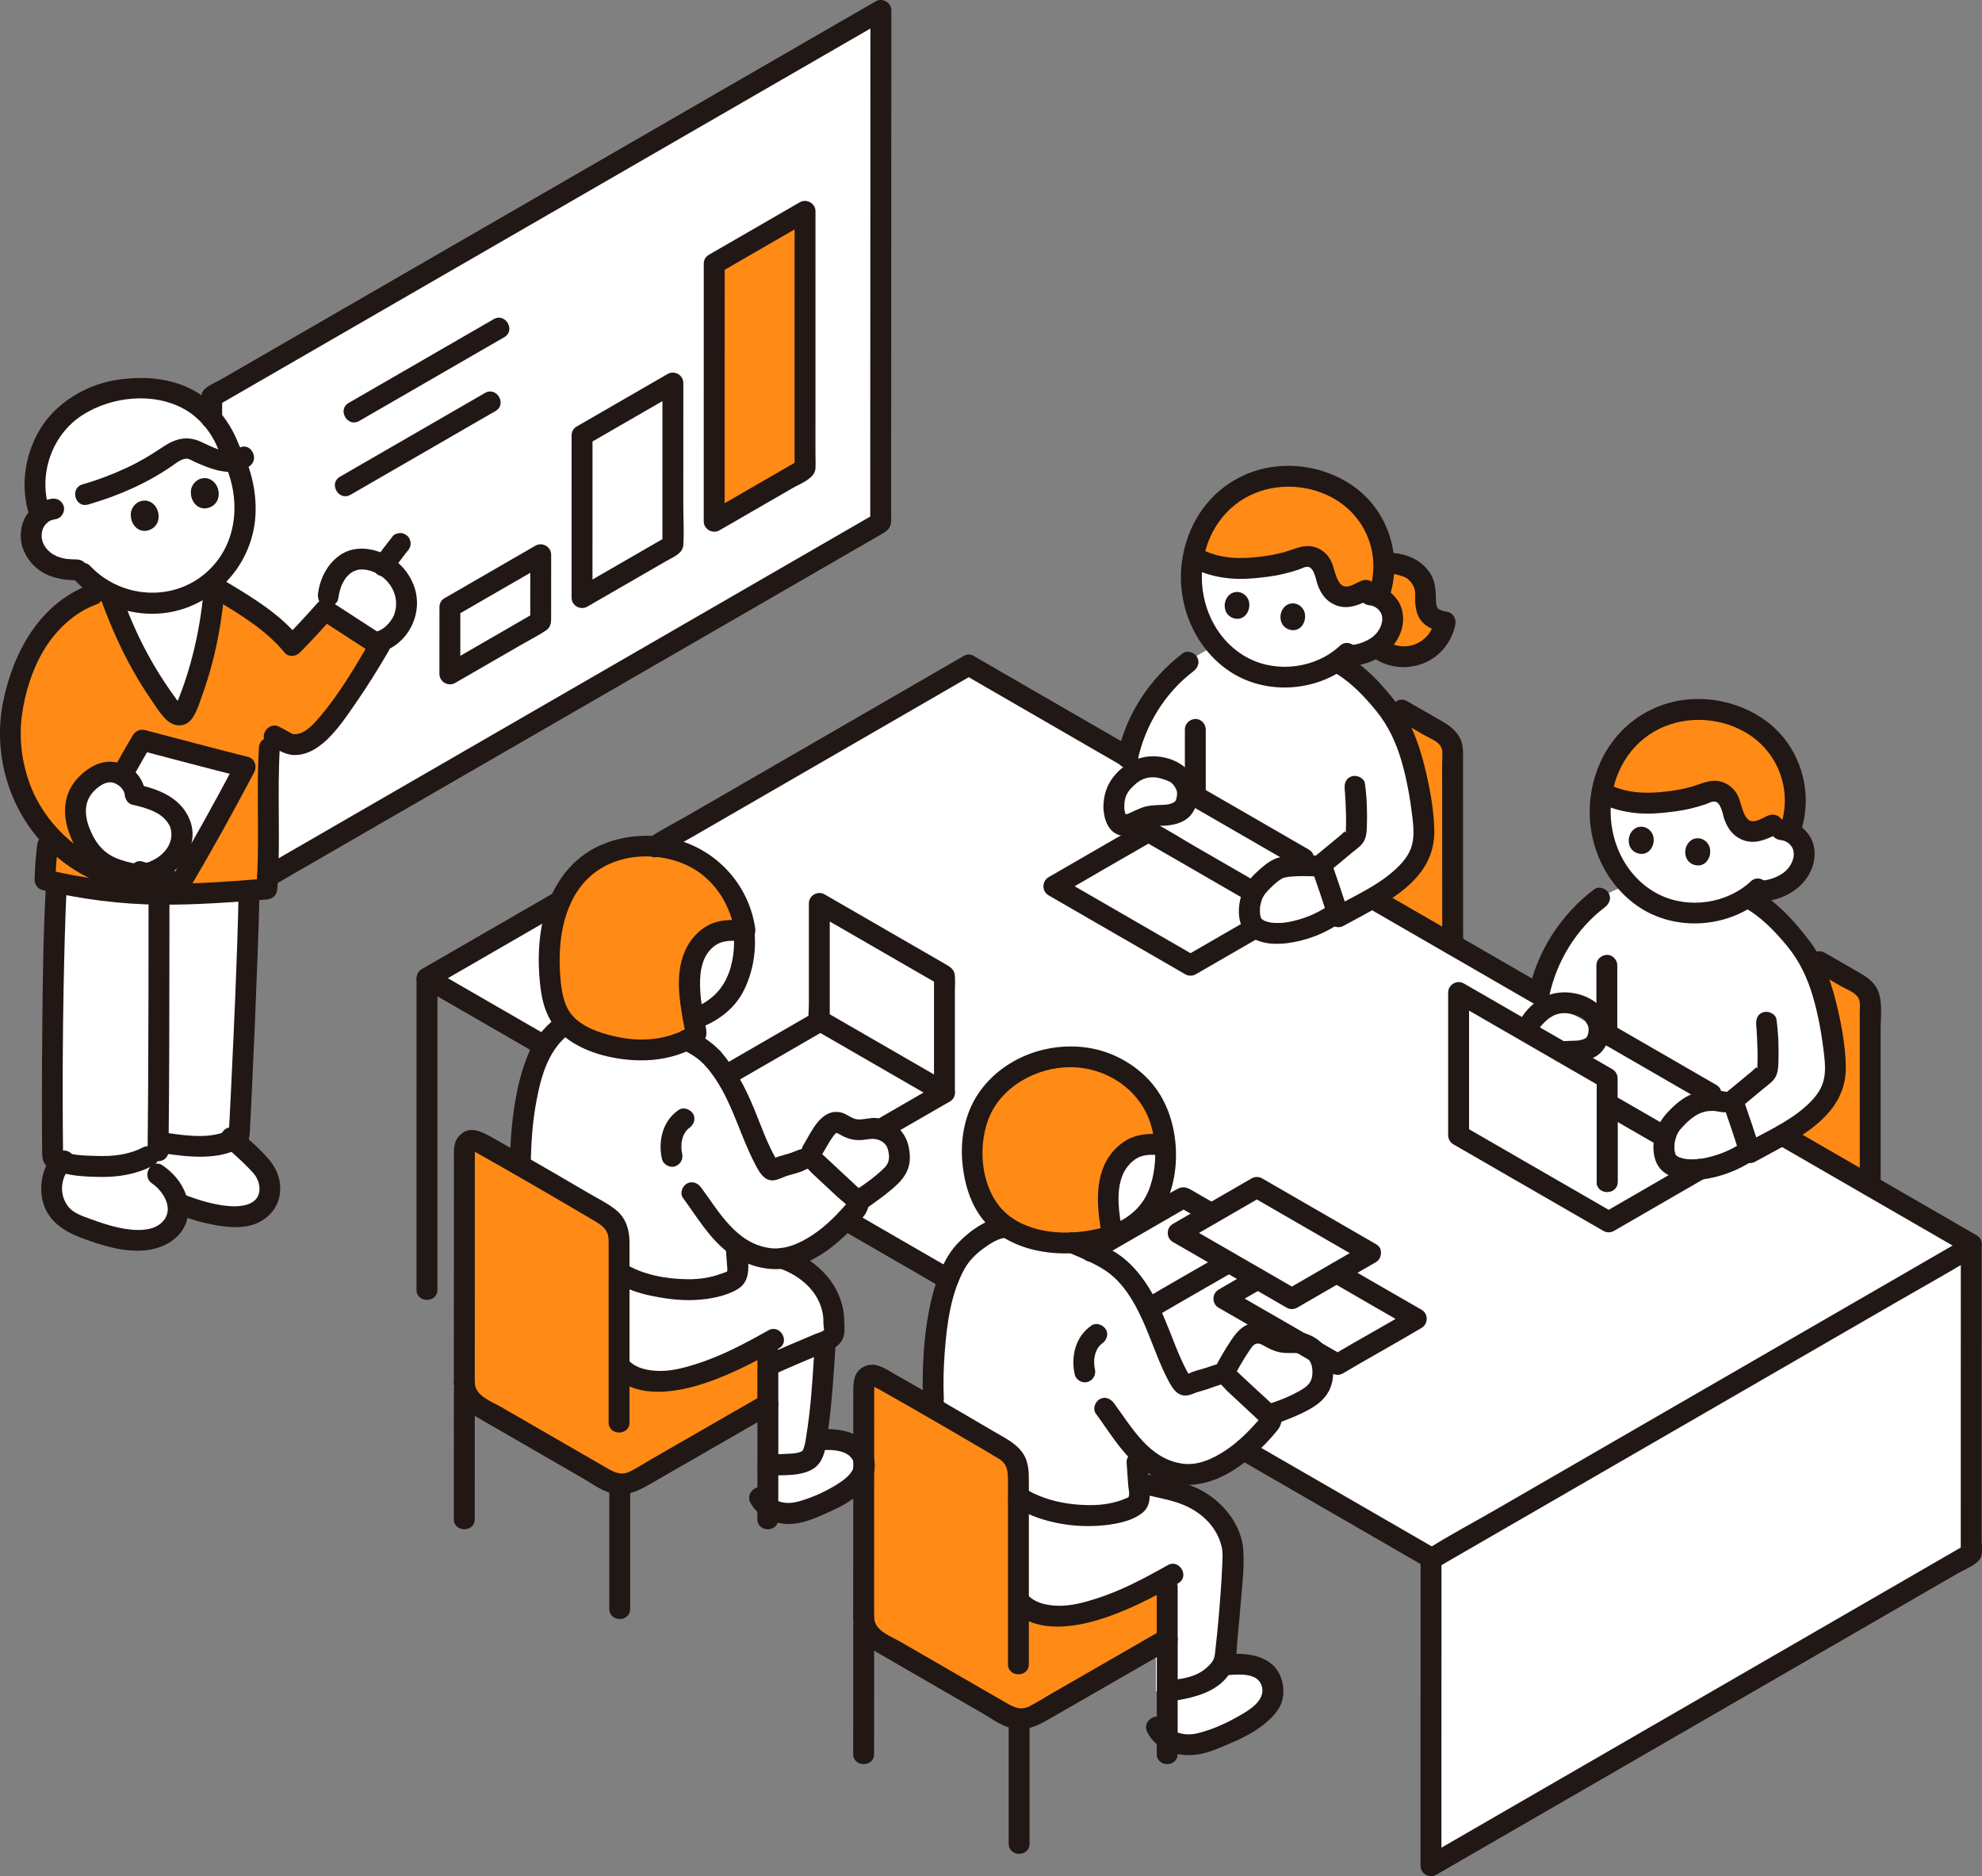 <svg id="b" xmlns="http://www.w3.org/2000/svg" width="379.472" height="359.163" viewBox="0 0 379.472 359.163"><rect x="0" y="0" width="379.472" height="359.163" fill="#808080" stroke="none"/><defs><style>.q{fill:#fcdc4a;}.q,.r,.s,.t{stroke-width:0px;}.r{fill:none;}.s{fill:#fff;}.t{fill:#211715;}</style></defs><g id="c"><g id="d"><path class="s" d="M168.65,6.952c0-1.683.001-3.337.002-4.958-33.999,19.632-93.207,53.822-128.115,73.982-.013,30.429-.033,72.814-.039,98.052,34.828-20.109,94.592-54.625,128.113-73.986.011-24.02.027-63.156.039-93.089Z"></path><g id="e"><path class="s" d="M377.404,296.919c0-6.19,0-32.869.005-58.726-29.568-17.08-100.431-58.002-151.668-87.591-15.937-9.203-29.975-17.31-40.276-23.27-29.043,16.789-70.638,40.824-103.722,59.93,52.055,30.051,175.729,101.469,192.241,111.003-.009,29.042-.009,58.62-.009,58.62v.283c.355-.204.71-.409.71-.409,2.87-1.652,86.339-49.893,102.718-59.354,0-.145,0-.307,0-.487Z"></path></g><g id="f"><path class="s" d="M228.855,152.4c6.645,3.837,13.595,7.851,20.72,11.966l-.092,1.352c1.249-.004,2.363.056,2.866.113l.754.085c.891,2.664,2.288,6.448,3.136,9.593,2.026-1.142,4.669-2.432,7.221-3.962,4.167-2.493,8.13-5.645,8.949-9.875.347-1.817.205-3.686-.027-5.521-.801-6.474-2.333-14.737-6.367-20.062-2.458-3.259-6.34-7.462-10.124-9.403,0,0-10.529-2.549-16.694-3.661-6.165-1.111-11.731,3.764-11.731,3.764-5.889,4.427-10.09,11.047-11.589,18.26l.357,3.417c2.267-1.908,5.238-2.334,8.88-.459.977.503,2.253,2.333,2.25,3.724l1.491.539"></path></g><path class="s" d="M236.836,93.925c6.405-3.976,14.909-3.643,21.271.877,6.212,4.414,8.433,12.638,5.772,19.473,1.369.614,2.461,1.895,2.704,3.418.332,2.078-.75,4.357-2.433,5.707-1.834,1.471-4.456,2.262-6.707,2.097-5.299,4.641-13.596,5.442-19.786,2.038-1.784-.981-3.381-2.287-4.727-3.812-6.367-7.205-6.479-19.146-.099-26.405,1.192-1.356,2.544-2.487,4.005-3.394Z"></path><path class="s" d="M322.567,169.305c-1.402-.246-2.766-.46-3.989-.613-6.227-.778-12.324,3.257-12.324,3.257-5.889,4.427-10.09,11.047-11.589,18.26l.357,3.417c2.267-1.908,5.238-2.334,8.88-.459.977.503,2.253,2.333,2.25,3.724,0,.05,0,.099-.001.148,7.357,4.247,14.549,8.4,21.435,12.377l-.231,1.246c.378-.02.737-.01,1.063.027l1.788.279,1.743.272c.891,2.653,2.248,6.347,3.078,9.428,2.026-1.142,4.669-2.432,7.221-3.962,4.167-2.493,8.13-5.645,8.949-9.875.347-1.817.205-3.686-.027-5.521-.801-6.474-2.333-14.737-6.367-20.062-2.458-3.259-6.34-7.462-10.124-9.403,0,0-6.377-1.534-12.113-2.541Z"></path><path class="s" d="M306.382,154.528c-.187,5.159,1.452,10.396,4.881,14.277,1.365,1.545,2.983,2.869,4.791,3.863,5.958,3.276,13.842,2.709,19.222-1.383.563-.428,1.258-.633,1.964-.675,1.987-.118,4.107-.883,5.665-2.133,1.706-1.369,2.803-3.679,2.466-5.785-.145-.909-.588-1.732-1.212-2.383-.812-.848-1.139-2.077-.866-3.219,1.539-6.434-.852-13.577-6.513-17.599-7.919-5.626-19.112-4.852-25.619,2.551-3.03,3.447-4.616,7.937-4.781,12.486Z"></path><path class="s" d="M86.138,116.232c0,.376-.007,12.305-.007,12.783.929-.536,16.795-9.699,17.39-10.042,0-.346.006-12.344.006-12.783-2.223,1.284-15.607,9.012-17.388,10.043Z"></path><path class="s" d="M111.441,83.363c0,.376-.007,30.565-.007,31.043.929-.536,16.795-9.699,17.39-10.042,0-.346.006-30.605.006-31.044-2.223,1.284-15.607,9.012-17.388,10.043Z"></path><path class="s" d="M24.078,81.993c11.502-3.451,18-.292,19.917,4.208.958,1.708,1.917,4,2.292,5.5.248.991.417,2.426.527,3.623.03.323.055.629.076.904.38,4.908-1.373,9.945-4.718,13.557-3.345,3.612-8.232,5.746-13.155,5.744-5.211-.002-10.38-2.398-13.722-6.409-2.231-.069-3.495-.046-5.332-.86-1.689-.749-3.134-2.183-3.72-3.992-.587-1.809-.212-3.97,1.092-5.314.857-.884,1.459-1.249,2.933-1.53,0,0-.939-8.513,6.728-12.263,1.876-.918,4.583-2.417,7.083-3.167Z"></path><path class="s" d="M42.128,82.301c-1.727-2.732-4.174-5.057-6.939-6.253-4.111-1.778-6.767-1.76-10.278-1.639-4.247.147-8.121,1.77-11.542,4.292-4.414,3.254-8.181,10.847-6.125,18.403,0,0,.154.565.416,1.527.704-.657,1.326-.964,2.606-1.209l6.061-2.763c4.392-1.24,8.723-3.141,12.744-5.281,1.859-.989,4.241-3.334,6.35-3.552,1.165-.12,2.326.662,3.36,1.087,1.423.585,2.903,1.224,4.442,1.408.436.052.884.061,1.323.017-.369-2.048-1.22-4.141-2.419-6.038Z"></path><path class="s" d="M40.949,113.487c-.727,7.887-2.553,15.457-5.276,21.876-.227.535-.474,1.082-.82,1.361-.762.615-1.627-.285-2.294-1.175-4.738-6.316-8.331-12.891-11.453-21.758l19.844-.304Z"></path><path class="s" d="M69.659,107.021c-.961-.054-1.91.098-2.775.518-4.86,2.358-4.723,10.631-3.25,10.178,2.752,1.783,5.504,3.566,8.255,5.35.187-.033.372-.08.552-.134,2.72-.816,4.842-3.294,5.315-6.093.473-2.8-.683-5.796-2.859-7.62-1.439-1.206-3.363-2.094-5.239-2.199Z"></path><path class="s" d="M9.93,226.724c.135-1.354.853-3.413,2.003-4.258.942.287,1.925.466,2.528.524,4.884.469,9.516.746,13.835-1.582l3.487-2.551c4.11.614,8.647.843,11.868-.273.365-.126.707-.276,1.036-.438,1.666,1.492,5.285,4.693,6.11,6.209.899,1.652,1.232,3.721.416,5.416-.758,1.575-2.399,2.59-4.105,2.965-1.707.375-3.486.189-5.208-.111-2.921-.509-5.164-1.18-7.961-2.338.126.905.128,1.98-.056,2.65-.474,1.729-1.471,2.666-3.028,3.556-1.683.961-3.961.998-5.893.858-3.001-.218-5.886-1.211-8.708-2.255-1.818-.672-3.732-1.449-4.856-3.029-1.202-1.69-1.674-3.278-1.469-5.342Z"></path><path class="s" d="M25.576,171.034c2.152.116,4.337.158,6.495.152.254,0,.505,0,.759-.001.038,0,.076,0,.114-.001,5.458-.018,10.734-.377,14.751-.701-.008.241-.011.373-.011.373-.233,11.4-1.383,37.319-1.898,46.628-.612.46-1.332.821-2.134,1.099-3.221,1.116-7.758.887-11.868.273l-3.487,2.551c-4.319,2.328-8.952,2.051-13.835,1.582-1.048-.101-3.244-.556-4.378-1.333-.156-12.441-.017-40.493.751-52.696,4.537,1.002,9.234,1.776,14.741,2.074Z"></path><path class="s" d="M19.16,155.637c2.259-3.467,5.051-9.017,8.055-13.948,7.05,1.845,13.446,3.563,19.726,5.131-3.947,7.509-8.087,14.958-12.414,22.315-2.021-.607-5.366-1.494-7.663-2.24l-7.704-11.258Z"></path><path class="s" d="M34.361,157.386c.137.3.244.603.312.904,1.276,5.62-4.976,9.53-8.559,9.03-7.032-.982-9.76-4.054-11.524-10.193-.436-2.836.04-5.484,2.523-7.564,1.859-1.557,3.512-2.086,5.023-1.645,2.357.688,3.605,2.323,3.743,4.206,2.122.46,4.386,1.166,6.276,2.47.893.616,1.713,1.715,2.205,2.793Z"></path><path class="s" d="M187.876,282.67c12.941-3.659,35.69,2.425,35.69,2.425,6.085,1.288,11.377,4.909,12.464,11.493.179,3.548-.821,14.992-1.365,19.454-.088.724-.039,1.473-.307,2.159-.275.704-.791,1.305-1.316,1.879-2.775,3.032-6.556,3.222-9.21,3.664l-2.522.024c.003-3.676.008-7.306.014-9.442.932-.576,1.498-1.587,1.498-2.688,0-1.881-.001-4.165-.001-5.588,0,0,0-1.502,0-3.713-5.424,3.006-10.393,5.401-16.773,6.785-1.444.313-3.83.365-5.289.133-2.053-.326-4.311-1.156-5.444-2.556,0,0-6.147-3.531-15.886-9.127l.458-.129s1.607-12.97,7.989-14.775Z"></path><path class="s" d="M229.262,264.407c-.686.196-1.317.4-1.869.68-.197.1-.42.188-.634.134-.245-.062-.402-.294-.533-.51-3.897-6.427-4.953-14.595-10.943-21.061-2.133-2.068-3.588-2.717-6.265-4.004-4.809-2.312-9.208-4.162-14.516-4.702-1.416-.144-2.868.094-4.253.587-2.667,1.232-5.845,3.589-7.395,6.521-3.607,6.824-4.16,17.231-4.194,22.391,7.622,14.496,11.704,19.462,17.391,22.758,1.127.66,3.565,1.62,4.835,1.9,5.81,1.34,10.93,1.57,15.639-.51.572-.24,1.143-.55,1.429-1.08.244-.46.202-1.02.168-1.55-.193-2.829-.404-5.658-.611-8.454.466.507.978,1.006,1.572,1.511,2.095,1.778,5.195,3.091,7.939,3.231,3.586.183,7.21-1.644,10.407-4.143,2.034-1.59,3.797-3.491,5.499-5.433.203-.232.416-.486.439-.794.033-.428-.308-.783-.622-1.076-2.649-2.468-5.298-4.936-7.948-7.404-.183-.171-.465-.257-.706-.329-.364-.108-.815-.01-1.025.086-1.341.614-2.65.922-3.805,1.252Z"></path><path class="s" d="M241.879,319.852c-.572-.472-1.239-.813-2.017-.999-1.509-.362-3.776-.337-5.809-.044-.279.454-.642.87-1.01,1.271-2.901,3.17-6.901,3.234-9.564,3.726-.003,3.208-.006,6.457-.008,9.086,1.251.8,2.804,1.196,4.301,1.139,1.987-.077,3.88-.822,5.717-1.583,3.266-1.353,6.608-2.864,8.944-5.518.212-.241.417-.497.602-.765.558-.805.738-1.679.674-2.641-.045-.686-.218-1.64-.583-2.222-.356-.567-.768-1.055-1.248-1.451Z"></path><path class="s" d="M118.855,261.745c1.133,1.4,3.392,2.23,5.444,2.556,1.459.232,3.845.18,5.289-.133,6.634-1.439,11.743-3.971,17.423-7.147,0,1.415,0,2.954,0,4.458l.504-.243c3.102-1.423,7.623-3.258,11.011-4.764.75-.333,1.216-1.094,1.18-1.914-.043-.988-.089-1.964-.137-2.924-1.088-6.584-6.379-10.206-12.464-11.493l-28.84-3.614.59,25.22Z"></path><path class="s" d="M147.209,288.674c-.068-.045-.135-.091-.201-.139.002-2.302.005-5.159.007-8.073,1.287-.053,2.653-.1,3.837-.159,1.473-.073,3.051-.184,4.208-1.098.35-.276.85-1.52,1.049-2.565.049-.298.097-.595.144-.892,1.316-.388,4.466.039,5.763.35,1.284.308,2.331,1.315,3.032,2.434.328.524.384,1.113.425,1.73.057.865-.103,1.687-.605,2.41-.167.241-.351.471-.542.688-2.1,2.386-5.104,3.744-8.04,4.96-1.652.684-3.354,1.354-5.14,1.423-1.374.053-2.799-.319-3.938-1.069Z"></path><path class="s" d="M155.984,277.184c.049-.183.092-.367.125-.545.745-4.523,1.232-8.94,1.608-13.837.125-1.63.17-3.984.284-5.615l.035-.501c-3.322,1.462-7.566,3.192-10.522,4.548l-.503.231c.002,2.755.005,5.099.005,7.38,0,2.961-.003,7.351-.005,11.617,1.287-.053,2.655-.1,3.84-.159,1.473-.073,3.051-.184,4.208-1.098.29-.229.684-1.125.923-2.02Z"></path><path class="s" d="M147.008,223.134c.061.104.123.207.185.31.131.216.288.449.533.51.214.054.437-.034.634-.134,1.481-.752,3.537-.953,5.674-1.932.21-.096.661-.194,1.025-.086.24.071.522.158.706.329,2.649,2.468,5.298,4.936,7.948,7.404.314.293.654.648.622,1.076-.023.307-.236.562-.439.794-1.701,1.942-3.464,3.843-5.499,5.433-3.197,2.499-6.822,4.326-10.407,4.143-2.385-.122-5.038-1.129-7.062-2.562.104,1.432.206,2.868.304,4.303.034.53.076,1.09-.168,1.55-.286.53-.858.84-1.429,1.08-4.708,2.08-9.829,1.85-15.639.51-1.27-.28-3.708-1.24-4.835-1.9-4.088-2.37-13.869-7.036-18.144-13.992-1.347-2.193-1.391-8.608-1.159-12.461.39-5.284,1.414-11.899,3.964-16.724,1.55-2.932,4.728-5.289,7.395-6.521,1.193-.664,2.837-.731,4.253-.587,5.308.541,9.708,2.39,14.516,4.702,2.677,1.287,4.132,1.936,6.265,4.004.089.096.178.193.265.291,5.664,6.315,6.804,14.18,10.494,20.461Z"></path><g id="g"><path class="q" d="M278.108,143.868c0-1.445-.766-2.767-2.018-3.488-2.667-1.535-7.533-4.336-12.426-7.153.869.981,1.669,1.958,2.351,2.863,4.034,5.325,5.565,13.588,6.367,20.062.232,1.834.374,3.704.027,5.521-.819,4.23-4.782,7.382-8.949,9.875-.198.119-.397.233-.595.349v.144c4.058,2.344,8.146,4.704,12.241,7.069,1.006.581,2.013,1.163,3.02,1.744-.005-11.473-.013-30.418-.016-36.985Z" style="fill: rgb(255, 138, 21);"></path><path class="q" d="M358.063,192.028c0-1.445-.766-2.768-2.018-3.488-2.282-1.314-6.176-3.555-10.318-5.939,3.347,5.303,4.707,12.76,5.443,18.711.232,1.834.374,3.704.027,5.521-.819,4.23-4.782,7.382-8.949,9.875-.337.202-.675.399-1.013.593,2.563,1.48,5.062,2.924,7.49,4.326,3.255,1.88,6.38,3.685,9.354,5.403-.006-11.561-.013-28.799-.016-35.001Z" style="fill: rgb(255, 138, 21);"></path><path class="q" d="M238.25,93.134c-2.006,1.007-3.851,2.401-5.419,4.186-2.302,2.619-3.758,5.846-4.381,9.241,4.891,2.797,9.47,2.501,14.225,1.827,1.779-.158,4.357-.876,6.563-1.664,1.635-.584,3.248.117,3.926,1.819.361.907.76,2.179,1.23,3.379.775,1.978,3.062,2.89,4.996,2.01l.385-.175c1.241.063,2.514.128,2.514.128,2.053.105,3.963,1.73,4.296,3.808.332,2.078-.75,4.357-2.433,5.707-.199.159-.407.311-.622.454.77.635,1.638,1.134,2.578,1.452,1.846.629,3.908.553,5.717-.179.342-.144.679-.311.998-.493,2.008-1.175,3.458-3.257,3.871-5.547-1.082-.25-2.237-.549-2.946-1.395-.964-1.128-.792-2.792-.813-4.267-.031-1.615-.869-3.055-2.086-4.103-1.393-1.206-4.415-1.586-5.802-1.481,0,0-.026.002-.066.005-.144-5.026-2.535-9.964-6.872-13.045-5.904-4.194-13.653-4.783-19.857-1.669Z" style="fill: rgb(255, 138, 21);"></path><path class="q" d="M310.656,142.645c-1.344,1.672-2.37,3.56-3.081,5.564s.344,4.242,2.387,4.85c3.573,1.062,7.038.769,10.602.264,1.779-.158,4.357-.876,6.563-1.664,1.635-.584,3.248.117,3.926,1.819.361.907.76,2.179,1.23,3.379.775,1.978,3.062,2.89,4.996,2.01l.077-.035c1.241-.565,2.692-.405,3.78.417h0s.557.421,1.121.847c3.255-7.085,1.086-15.942-5.476-20.604-7.919-5.626-19.112-4.852-25.619,2.551-.174.198-.343.399-.507.603Z" style="fill: rgb(255, 138, 21);"></path><path class="q" d="M136.743,50.494c0,.376-.007,48.826-.007,49.304.929-.536,16.795-9.699,17.39-10.042,0-.346.006-48.865.006-49.304-2.223,1.284-15.607,9.012-17.388,10.043Z" style="fill: rgb(255, 138, 21);"></path><path class="q" d="M62.23,116.804c-1.781,2.028-4.044,4.517-6.29,6.758-1.316-1.639-2.889-3.118-4.624-4.497-3.082-2.448-6.678-4.579-10.268-6.727-.65,8.299-2.519,16.295-5.374,23.024-.227.535-.474,1.082-.82,1.361-.763.615-1.627-.285-2.294-1.175-4.817-6.422-8.451-13.111-11.604-22.207-3.627-.455-9.329,3.714-11.752,6.552-1.189,1.393-2.55,3.387-3.358,5.03-1.386,2.817-2.164,5.351-2.956,8.389-1.837,7.047-.865,14.784,2.656,21.158,1.057,1.914,2.341,3.698,3.808,5.318-.15,1.279-.236,2.002-.236,2.002,0,0-.484,4.067-.484,6.667,5.233,1.244,10.541,2.232,16.943,2.578,9.682.523,20.049-.406,25.518-.844.314-4.092.207-22.707.484-27.107l.164-2.609.753.402,2.785,1.487c4.187,1.298,8.194-4.679,9.928-7.099,2.693-3.757,5.164-7.679,7.489-11.673-3.489-2.262-6.978-4.524-10.467-6.785ZM34.527,169.135c-1.724-.517-4.407-1.238-6.585-1.903-.647.125-1.271.165-1.828.087-7.032-.982-9.76-4.054-11.524-10.193-.436-2.836.041-5.484,2.523-7.564,1.859-1.557,3.512-2.086,5.023-1.645.449.131.845.306,1.213.501,1.228-2.208,2.524-4.528,3.865-6.73,7.05,1.845,13.446,3.563,19.726,5.131-3.947,7.509-8.087,14.958-12.414,22.315Z" style="fill: rgb(255, 138, 21);"></path><path class="q" d="M222.823,306.052s0-.876,0-2.269l-2.268-.216c-4.582,2.428-9.023,4.367-14.505,5.556-1.444.313-3.83.365-5.289.133-2.053-.326-4.311-1.156-5.444-2.556,0,0-.121-.069-.332-.191v-24.448c0-1.808-.96-3.472-2.512-4.4-6.528-3.904-18.48-10.832-24.592-14.224-1.136-.624-2.512.192-2.512,1.488,0,4.67-.007,18.552-.012,30.433h0s0,14.259,0,14.259c0,1.813.958,3.476,2.528,4.382,7.089,4.094,19.582,11.309,24.991,14.433,1.41.814,3.714.815,5.124,0,4.431-2.56,16.832-9.682,23.326-13.421,0-.239.001-.475.002-.686.932-.576,1.498-1.587,1.498-2.688,0-1.881-.001-4.165-.001-5.588Z" style="fill: rgb(255, 138, 21);"></path><path class="q" d="M197.073,203.914c-1.127.484-2.219,1.075-3.261,1.772-2.09,1.399-3.919,3.205-5.221,5.366-2.453,4.072-2.912,9.13-2.007,13.797.577,2.977,1.729,5.926,3.825,8.118,5.372,5.614,15.213,5.817,22.184,3.701.024-.007.049-.015.073-.022.106-.033.211-.066.317-.101-.622-3.473-1.141-7.346-.36-10.841.431-1.927,1.443-3.633,2.947-4.912,2.127-1.808,4.159-1.893,7.516-1.59-.311-4.004-1.65-7.866-4.377-10.88-.404-.446-.831-.87-1.279-1.272-5.652-5.075-13.615-6.029-20.356-3.136Z" style="fill: rgb(255, 138, 21);"></path><path class="q" d="M144.087,258.611c-4.579,2.427-9.02,4.368-14.499,5.557-1.444.313-3.83.365-5.289.133-2.053-.326-4.311-1.156-5.444-2.556l-.13-5.548-.199-.04v-19.051c0-1.808-.96-3.472-2.512-4.4-6.528-3.904-18.48-10.832-24.592-14.224-1.136-.624-2.512.192-2.512,1.488,0,4.635-.007,18.346-.012,30.167h-.004s0,14.525,0,14.525c0,1.813.958,3.476,2.528,4.382,7.089,4.094,19.582,11.309,24.991,14.433,1.41.814,3.714.815,5.124,0,4.989-2.882,20.085-11.55,25.474-14.659v-9.931l-2.924-.278Z" style="fill: rgb(255, 138, 21);"></path><path class="q" d="M113.817,164.673c-.857.528-1.615,1.113-2.302,1.741-3.583,3.278-5.167,7.833-5.647,10.55-1.16,6.565-.689,10.2-.103,13.7.266,1.592,1.137,3.545,1.958,4.667.926,1.264,2.941,2.651,4.375,3.282,8.727,3.839,15.81,2.256,19.099.607.755-.379,1.612-.675,2.084-1.348-.719-3.969-1.854-8.969-.875-13.353.416-1.863,1.395-3.513,2.85-4.75,2.086-1.773,4.077-1.833,7.406-1.525-.599-4.431-2.793-8.645-6.126-11.633-4.685-4.199-11.059-5.429-17.155-4.105-2.252.489-4.06,1.238-5.565,2.166Z" style="fill: rgb(255, 138, 21);"></path></g></g><g id="h"><path class="t" d="M347.324,185.828c1.683.971,3.369,1.938,5.053,2.907,1.041.599,2.796,1.204,3.418,2.287.457.796.268,1.959.268,2.856,0,1.137,0,2.274,0,3.411.002,6.303.005,12.605.007,18.908.001,3.608.002,7.216.002,10.825,0,2.574,4,2.578,4,0,0-6.938-.003-13.875-.006-20.813-.001-3.07-.002-6.14-.003-9.209,0-2.346.426-5.267-.553-7.449-.831-1.85-2.458-2.739-4.134-3.704-2.011-1.158-4.024-2.312-6.034-3.471-2.234-1.288-4.251,2.167-2.019,3.454h0Z"></path><path class="t" d="M267.364,137.668c1.798,1.034,3.597,2.067,5.395,3.101,1.093.629,2.925,1.232,3.278,2.578.237.904.069,2.053.07,2.987.001,1.242.003,2.485.004,3.727.006,6.601.009,13.203.011,19.804.001,3.662.002,7.324.002,10.986,0,2.574,4,2.578,4,0,0-7.02-.003-14.041-.007-21.061-.002-3.34-.004-6.681-.007-10.021-.001-1.261-.002-2.522-.004-3.782-.001-1.271.121-2.644-.265-3.87-.671-2.13-2.275-3.197-4.111-4.254-2.115-1.218-4.231-2.432-6.347-3.648-2.235-1.285-4.252,2.17-2.019,3.454h0Z"></path><g id="i"><path class="t" d="M295.675,188.678c-10.601-6.122-21.201-12.244-31.802-18.365-2.233-1.29-4.25,2.166-2.019,3.454,10.601,6.122,21.201,12.244,31.802,18.365,2.233,1.29,4.25-2.166,2.019-3.454h0Z"></path></g><path class="t" d="M241.043,169.104c-4.095-2.365-8.191-4.731-12.286-7.096-2.587-1.494-5.136-3.136-7.795-4.499-1.79-.918-4.286,1.219-5.793,2.09-2.813,1.625-5.627,3.25-8.44,4.876-1.995,1.153-3.994,2.298-5.984,3.459-1.292.754-1.302,2.702,0,3.454,7.344,4.238,14.684,8.483,22.027,12.723,1.384.799,2.768,1.599,4.153,2.397.623.359,1.396.361,2.019,0,4.159-2.41,8.327-4.805,12.49-7.21,2.228-1.287.216-4.745-2.019-3.454-4.163,2.405-8.331,4.8-12.49,7.21h2.019c-7.443-4.288-14.878-8.592-22.316-12.888-1.288-.744-2.576-1.488-3.864-2.232v3.454c6.025-3.515,12.078-6.983,18.12-10.47h-2.019c6.73,3.862,13.441,7.759,20.16,11.64,2.233,1.29,4.25-2.165,2.019-3.454h0Z"></path><path class="t" d="M226.456,125.062c-6.316,4.796-10.851,11.668-12.508,19.456-.225,1.056.312,2.162,1.397,2.46.996.274,2.234-.336,2.46-1.397,1.427-6.704,5.186-12.901,10.67-17.065.859-.652,1.309-1.724.718-2.736-.495-.846-1.871-1.375-2.736-.718h0Z"></path><path class="t" d="M226.855,139.635v12.636c0,1.046.92,2.048,2,2s2-.879,2-2v-12.636c0-1.046-.92-2.048-2-2s-2,.879-2,2h0Z"></path><path class="t" d="M257.472,151.059c-.12-.85.027.488.043.72.044.623.078,1.247.107,1.871.066,1.413.114,2.83.087,4.245-.006.292-.013.584-.03.876-.014.234.114.754-.007.314.185.673-.57-.157.123-.092-.213-.02-.954.755-1.132.899-1.713,1.39-3.383,2.831-5.103,4.212-.519.417-.717,1.333-.514,1.946,1.098,3.327,2.336,6.608,3.263,9.99.347,1.264,1.815,1.823,2.938,1.195,7.374-4.122,17.578-8.327,17.364-18.317-.089-4.182-.942-8.572-1.969-12.618-1.016-4.003-2.494-8.042-5.008-11.361-2.921-3.857-6.408-7.689-10.735-9.98-2.274-1.204-4.297,2.248-2.019,3.454,3.403,1.802,6.168,4.693,8.584,7.645,2.328,2.846,3.825,6.08,4.855,9.595,1.024,3.497,1.659,7.113,2.09,10.727.241,2.02.442,4.191-.315,6.13-.638,1.634-1.871,2.98-3.159,4.132-3.419,3.058-7.74,4.922-11.706,7.139l2.938,1.195c-.927-3.381-2.165-6.663-3.263-9.99l-.514,1.946c1.908-1.533,3.752-3.145,5.669-4.667,1.377-1.093,1.581-2.251,1.64-3.914.097-2.758.018-5.62-.369-8.356-.151-1.071-1.515-1.657-2.46-1.397-1.151.316-1.548,1.386-1.397,2.46h0Z"></path><path class="t" d="M215.258,154.483c.004-.353.018-.704.055-1.055-.035.335-.002.016.012-.047.039-.182.073-.363.121-.542.031-.115.065-.23.102-.344-.003.01.205-.523.087-.252s.126-.238.122-.23c.082-.153.171-.302.265-.448.064-.098.131-.194.199-.29-.249.35.109-.124.139-.158.167-.191.344-.373.525-.55.245-.239.501-.464.761-.685.484-.412-.153.095.15-.113.162-.112.326-.219.496-.319.14-.082.286-.154.428-.232.331-.184.145-.071.054-.034.3-.122.614-.215.93-.287.128-.029.257-.055.387-.076-.409.065.243-.011.268-.012.349-.016.7-.007,1.047.029-.298-.031.166.029.233.042.189.037.376.079.562.127.394.103.787.226,1.163.38.247.101.502.217.738.35.093.052.418.329.101.041.134.122.257.253.386.381.251.248.12.133.058.052.104.135.195.28.283.425.09.147.17.298.251.45.193.367.068.164.038.081.065.183.12.369.157.559-.021-.106.009-.341-.016.007-.008.12-.003.243-.008.364-.003.062-.075.695-.027.403.038-.238-.091.353-.123.474-.04.149-.248.48.005.035-.022.038-.123.209-.121.232.005.044-.11.168-.136.216.277-.523.133-.048-.003-.019-.026.005-.177.166-.18.17.328-.364.155-.101-.001-.014-.147.082-.751.294-.243.146-.236.069-.463.151-.704.205-.157.036-.697.116-.266.064-.359.044-.72.067-1.081.079-1.364.043-2.643.068-3.938.563-.707.27-1.392.591-2.077.911-.124.058-.247.116-.372.172-.09.041-.563.194-.092.043-.217.07-.538.123-.728.232-.223.128.497-.031.103-.01-.184.01-.477-.08.077.032-.303-.061.122.061.162.082-.174-.108-.137-.074.112.105-.114-.123-.122-.122-.024.004l.068.094c-.06-.085-.115-.173-.166-.265-.199-.35.031.213-.141-.335-.146-.463-.193-.774-.201-1.232-.02-1.08-.905-2-2-2-1.069,0-2.02.915-2,2,.037,2.025.767,4.618,2.914,5.334,1.476.493,2.908-.149,4.232-.766.311-.145.623-.288.934-.434.525-.247-.371.126.179-.077.17-.063.338-.129.51-.186.345-.114.699-.211,1.059-.267-.453.071.143.005.201.003.199-.005.399.005.599.005,1.592.002,3.249-.165,4.678-.92,2.995-1.583,3.48-5.75,1.878-8.473-1.977-3.36-6.942-4.738-10.545-3.447-1.854.664-3.488,1.911-4.708,3.453-1.338,1.691-1.902,3.628-1.929,5.774-.013,1.081.929,2,2,2,1.095,0,1.987-.915,2-2Z"></path><path class="t" d="M254.989,172.944c-2.285,1.637-4.694,2.759-7.416,3.38-1.274.29-2.022.4-3.398.356-.246-.008-.491-.029-.736-.048-.089-.007-.388-.069.008.003-.112-.02-.224-.038-.335-.061-.213-.044-.425-.096-.632-.161-.124-.038-.245-.085-.368-.127-.22-.075.298.195,0-.009-.082-.056-.632-.384-.395-.215.235.168-.192-.19-.249-.246-.184-.185.232.412.013-.002-.043-.081-.158-.33-.004.046-.112-.273-.177-.563-.234-.851.076.387-.022-.348-.024-.442-.007-.278.002-.556.023-.832.032-.411.018-.201.005-.107.025-.179.063-.357.103-.533.072-.318.161-.633.273-.94.071-.194.095-.252.291-.589.07-.121.145-.238.222-.354.208-.316-.284.33.103-.139.441-.534.927-1.034,1.433-1.507.437-.409.876-.789,1.366-1.113.132-.087.265-.173.402-.252-.028.016.553-.275.171-.11-.293.126-.017.01.062-.01.117-.029.231-.067.348-.095.267-.065.538-.111.81-.15-.393.055-.069.011.009.005.19-.014.379-.036.569-.05.655-.049,1.312-.069,1.968-.073.989-.006,1.988.007,2.973.112,1.076.115,2-1.001,2-2,0-1.177-.921-1.885-2-2-2.35-.25-4.929-.239-7.242.264-1.506.328-2.753,1.302-3.887,2.3-1.155,1.017-2.336,2.22-3.007,3.621-1.252,2.613-1.7,6.7.664,8.86,1.979,1.809,4.97,1.999,7.503,1.685,3.809-.471,7.507-1.929,10.628-4.164.877-.628,1.299-1.743.718-2.736-.507-.867-1.854-1.35-2.736-.718h0Z"></path><path class="t" d="M265.046,109.843c1.335-.081,2.354.068,3.642.531.527.189.878.423,1.32.92s.774,1.088.888,1.745.019,1.43.051,2.122c.047,1.004.209,1.992.66,2.899.885,1.782,2.728,2.529,4.553,2.958l-1.397-2.46c-.393,1.991-1.564,3.733-3.442,4.612-2.153,1.008-4.521.598-6.409-.748-.88-.627-2.226-.155-2.736.718-.587,1.004-.165,2.108.718,2.736,2.974,2.12,6.901,2.392,10.194.868,2.83-1.31,4.931-4.077,5.533-7.123.203-1.028-.283-2.199-1.397-2.46-.613-.144-1.468-.263-1.903-.692-.327-.323-.361-.933-.38-1.441-.071-1.955-.067-3.741-1.219-5.433-1.916-2.816-5.357-3.952-8.677-3.751-1.078.065-2,.872-2,2,0,1.032.916,2.066,2,2h0Z"></path><path class="t" d="M266.077,114.061c2.381-7.416-.157-15.806-6.365-20.541-5.871-4.478-14.075-5.639-20.917-2.813-7.216,2.981-11.74,9.722-12.57,17.385s2.381,15.558,8.703,20.086c7.298,5.228,17.92,4.361,24.431-1.721,1.885-1.761-.948-4.585-2.828-2.828-4.543,4.244-11.829,5.247-17.381,2.435-5.788-2.931-9.019-9.158-9.05-15.522-.03-6.111,2.852-12.074,8.234-15.182,5.118-2.956,11.64-2.874,16.799-.058,6.347,3.465,9.301,10.799,7.087,17.695-.789,2.457,3.072,3.509,3.857,1.063h0Z"></path><path class="t" d="M262.288,115.885c.465.033-.303-.101.11.011.156.043.315.074.469.124.179.058.419.2.123.04.143.078.288.149.427.234.14.086.388.284.125.065.125.104.247.212.362.328s.224.236.327.363c-.283-.348.008.038.061.127.084.14.159.284.229.431-.196-.412-.004.029.026.135.045.159.08.32.107.483-.077-.463-.014.038-.012.148.003.172-.01.342-.017.514-.018.458.087-.256-.028.152-.047.168-.079.34-.129.507-.019.063-.227.621-.141.422.091-.211-.137.267-.166.321-.084.157-.174.31-.27.46-.033.052-.335.475-.204.306s-.202.228-.244.273c-.12.13-.245.254-.375.374-.046.043-.426.355-.278.244.145-.11-.276.187-.333.224-.159.104-.321.202-.486.296-1.171.665-2.562,1.025-3.808,1.055-1.045.026-2.049.902-2,2,.048,1.062.88,2.027,2,2,4.305-.106,8.621-2.446,10.081-6.659.663-1.914.523-4.205-.63-5.908-1.235-1.824-3.134-2.912-5.327-3.067-1.046-.074-2.046.973-2,2,.051,1.147.88,1.921,2,2h0Z"></path><path class="t" d="M239.192,116.028c-.007.128-.087,1.405-1.133,2.092-.686.45-1.374.339-1.591.301-.167-.03-1.251-.242-1.749-1.318-.472-1.019-.258-2.467.701-3.262.995-.824,2.308-.595,3.05.168.668.687.745,1.369.722,2.019Z"></path><path class="t" d="M249.869,118.208c-.007.128-.087,1.405-1.133,2.092-.686.45-1.374.339-1.591.301-.167-.03-1.251-.242-1.749-1.318-.472-1.019-.258-2.467.701-3.262.995-.824,2.308-.595,3.05.168.668.687.745,1.369.722,2.019Z"></path><path class="r" d="M228.75,108.805c.983.382,8.22.098,12.79-.758,2.476-.464,5.302-1.428,7.722-2.573.807-.382,1.766-.243,2.431.353,2.013,1.805,3.654,4.029,4.793,6.486.52,1.122,1.841,1.629,2.958,1.096.617-.294,1.279-.494,1.957-.586"></path><path class="t" d="M228.407,108.805c3.715,1.772,7.626,2.281,11.704,1.895,1.875-.177,3.783-.392,5.618-.829.959-.229,1.907-.505,2.844-.81.567-.184,1.381-.684,1.988-.522,1.107.295,1.403,2.611,1.749,3.513.633,1.652,1.564,2.985,3.233,3.715,2.513,1.099,4.672-.024,6.947-1.059.983-.447,1.223-1.872.718-2.736-.591-1.01-1.749-1.167-2.736-.718-1.323.602-2.981,1.851-4.059.247-.909-1.353-.968-3.198-1.842-4.594-.849-1.355-2.288-2.27-3.894-2.365-1.652-.097-3.24.721-4.804,1.157-1.552.433-3.1.696-4.697.886-3.683.438-7.341.392-10.75-1.234-2.312-1.103-4.344,2.345-2.019,3.454h0Z"></path><path class="t" d="M294.222,198.053c.027-.1.055-.199.085-.297.013-.04.149-.436.071-.235-.035.089.145-.298.195-.389.112-.204.237-.399.368-.591-.002.003.197-.257.089-.122-.085.106.153-.17.178-.197.325-.363.679-.699,1.047-1.018.086-.074.172-.148.26-.22.256-.208-.208.141.062-.043.186-.126.372-.251.567-.363.083-.048.167-.093.251-.137.043-.022.398-.196.191-.102-.125.057.293-.107.382-.135.213-.068.432-.111.646-.172.014-.004.329-.066.116-.03-.199.033.183-.018.221-.021,1.064-.08,1.533.01,2.544.331.461.146.853.301,1.279.526.143.076.498.346.202.083.152.135.296.276.432.427.032.036.265.336.139.163-.116-.159.065.107.069.113.1.17.201.341.301.511.026.045.165.349.044.056.036.088.066.179.096.27.048.151.109.646.091.262.009.204.005.409-.007.613-.005.081-.064.57-.021.307.045-.278-.06.25-.08.327-.023.086-.187.561-.076.283.117-.292-.091.151-.13.223-.14.259-.189.15.022-.006-.096.071-.229.204-.302.301-.112.149.137-.112.163-.123-.074.03-.139.098-.21.136-.205.111-.508.195-.111.084-.18.051-.354.125-.536.175-.171.046-.344.079-.517.116-.078.017-.157.025-.234.04.449-.087.058-.009-.048,0-1.208.089-2.405.005-3.598.265-1.056.229-1.672,1.46-1.397,2.46.3,1.091,1.401,1.627,2.46,1.397.456-.099,1.004-.056,1.535-.067.655-.014,1.302-.077,1.951-.173.892-.132,1.798-.393,2.568-.875,1.82-1.138,2.625-3.22,2.575-5.314-.134-5.607-7.286-8.19-11.872-6.312-2.727,1.117-5.126,3.538-5.917,6.41-.684,2.485,3.174,3.546,3.857,1.063h0Z"></path><path class="t" d="M305.245,170.222c-6.316,4.796-10.851,11.668-12.508,19.456-.225,1.056.312,2.162,1.397,2.46.996.274,2.234-.336,2.46-1.397,1.427-6.704,5.186-12.901,10.67-17.065.859-.652,1.309-1.724.718-2.736-.495-.846-1.871-1.375-2.736-.718h0Z"></path><path class="t" d="M305.644,184.795v13.301c0,1.046.92,2.048,2,2s2-.879,2-2v-13.301c0-1.046-.92-2.048-2-2s-2,.879-2,2h0Z"></path><path class="t" d="M344.833,159.003c2.412-7.509-.161-16.004-6.448-20.796-5.915-4.509-14.2-5.703-21.102-2.868-7.349,3.019-11.952,9.851-12.79,17.651s2.423,15.721,8.81,20.304c7.38,5.297,18.144,4.413,24.729-1.74,1.885-1.761-.948-4.586-2.828-2.828-4.564,4.265-11.884,5.318-17.495,2.551-5.967-2.943-9.303-9.312-9.339-15.833-.034-6.175,2.871-12.214,8.296-15.375,5.272-3.072,12.003-2.957,17.297.004,6.337,3.545,9.235,10.954,7.015,17.867-.789,2.457,3.072,3.508,3.857,1.063h0Z"></path><path class="t" d="M341.019,160.832c.466.033-.295-.1.119.012.158.043.319.075.476.125.172.055.429.204.132.043.145.078.292.151.433.237.133.082.397.289.132.07.127.105.25.215.367.332s.227.239.331.367c-.278-.344.014.048.066.134.085.142.161.288.232.437-.192-.407,0,.04.029.143.046.161.082.325.109.49-.075-.457-.013.05-.011.157.003.174-.01.347-.017.521-.019.458.086-.247-.029.161-.048.17-.08.344-.131.514-.019.065-.226.622-.144.431.087-.203-.14.274-.169.328-.085.159-.177.314-.274.466-.034.053-.335.475-.209.312s-.207.233-.25.279c-.122.131-.249.258-.38.379-.048.044-.425.355-.285.249.137-.104-.281.19-.34.229-.161.105-.326.205-.493.3-1.192.676-2.603,1.042-3.873,1.073-1.045.026-2.049.902-2,2,.048,1.062.88,2.027,2,2,4.35-.107,8.716-2.471,10.191-6.73.67-1.933.529-4.247-.635-5.967-1.246-1.84-3.163-2.939-5.375-3.095-1.046-.074-2.046.973-2,2,.051,1.147.88,1.921,2,2h0Z"></path><path class="t" d="M316.61,161.003c-.008.13-.089,1.424-1.148,2.12-.695.456-1.393.344-1.612.305-.169-.03-1.268-.246-1.773-1.336-.479-1.033-.262-2.5.71-3.306,1.008-.836,2.339-.603,3.091.17.677.696.755,1.388.732,2.047Z"></path><path class="t" d="M327.431,163.214c-.008.13-.089,1.424-1.148,2.12-.695.456-1.393.344-1.612.305-.169-.03-1.268-.246-1.773-1.336-.479-1.033-.262-2.5.71-3.306,1.008-.836,2.339-.603,3.091.17.677.696.755,1.388.732,2.047Z"></path><path class="t" d="M306.296,153.74c3.715,1.772,7.626,2.281,11.704,1.895,1.875-.177,3.783-.392,5.618-.829.959-.229,1.907-.505,2.844-.81.567-.184,1.381-.684,1.988-.522,1.107.295,1.403,2.611,1.749,3.513.633,1.652,1.564,2.985,3.233,3.715,2.513,1.099,4.672-.024,6.947-1.059.983-.447,1.223-1.872.718-2.736-.591-1.01-1.749-1.167-2.736-.718-1.323.602-2.981,1.851-4.059.247-.909-1.353-.968-3.198-1.842-4.594-.849-1.355-2.288-2.27-3.894-2.365-1.652-.097-3.24.721-4.804,1.157-1.552.433-3.1.696-4.697.886-3.683.438-7.341.392-10.75-1.234-2.312-1.103-4.344,2.345-2.019,3.454h0Z"></path><path class="t" d="M309.704,226.251v-14.96l-3.009,1.727c3.701,2.141,7.402,4.281,11.11,6.41,2.236,1.284,4.253-2.171,2.019-3.454-3.708-2.129-7.409-4.269-11.11-6.41-1.312-.759-3.009.206-3.009,1.727v14.96c0,2.574,4,2.578,4,0h0Z"></path><path class="t" d="M333.899,218.524c-2.188,1.474-4.429,2.478-6.991,3.06-1.128.256-1.753.356-3.001.356-.251,0-.502-.007-.752-.024-.118-.008-.789-.108-.352-.028-.456-.084-.89-.198-1.329-.348-.269-.092.306.163.068.024-.083-.048-.171-.087-.255-.134-.081-.046-.157-.104-.239-.147-.235-.125.267.248.077.067-.112-.108-.224-.212-.333-.324.431.443.029.105.062.056-.042.063-.23-.658-.06-.094-.067-.223-.125-.444-.178-.671-.018-.077-.037-.377-.007-.023-.011-.129-.021-.258-.026-.388-.009-.235-.006-.471.007-.705.007-.138.018-.275.033-.412.015-.142.015-.138,0,.012l.038-.208c.064-.276.122-.552.207-.823.021-.067.294-.739.179-.504.122-.25.264-.479.404-.718.028-.048.233-.325.03-.06.097-.127.203-.246.308-.367.783-.903,1.715-1.812,2.644-2.425.567-.375,1.149-.656,1.805-.835.671-.182,1.032-.182,1.778-.202.563-.015-.437-.088.097-.005.198.031.396.062.594.093l.968.151c1.066.166,2.151-.272,2.46-1.397.261-.949-.323-2.293-1.397-2.46-.802-.125-1.61-.29-2.418-.36-1.743-.151-3.54.306-5.091,1.086-1.413.711-2.679,1.832-3.764,2.971-1.059,1.112-1.892,2.302-2.389,3.766-.843,2.485-.834,6.012,1.38,7.801,2.012,1.626,4.79,1.816,7.266,1.513,3.637-.444,7.159-1.794,10.196-3.841.895-.603,1.288-1.762.718-2.736-.519-.888-1.837-1.324-2.736-.718h0Z"></path><path class="t" d="M336.261,196.219c-.12-.85.027.488.043.72.044.623.078,1.247.107,1.871.066,1.413.114,2.83.087,4.245-.006.292-.013.584-.03.876-.014.234.114.754-.007.314.185.673-.57-.157.123-.092-.213-.02-.954.755-1.132.899-1.713,1.39-3.383,2.831-5.103,4.212-.519.417-.717,1.333-.514,1.946,1.098,3.327,2.336,6.608,3.263,9.99.347,1.264,1.815,1.823,2.938,1.195,7.374-4.122,17.578-8.327,17.364-18.317-.089-4.182-.942-8.572-1.969-12.618-1.016-4.003-2.494-8.042-5.008-11.361-2.921-3.857-6.408-7.689-10.735-9.98-2.274-1.204-4.297,2.248-2.019,3.454,3.403,1.802,6.168,4.693,8.584,7.645,2.328,2.846,3.825,6.08,4.855,9.595,1.024,3.497,1.659,7.113,2.09,10.727.241,2.02.442,4.191-.315,6.13-.638,1.634-1.871,2.98-3.159,4.132-3.419,3.058-7.74,4.922-11.706,7.139l2.938,1.195c-.927-3.381-2.165-6.663-3.263-9.99l-.514,1.946c1.908-1.533,3.752-3.145,5.669-4.667,1.377-1.093,1.581-2.251,1.64-3.914.097-2.758.018-5.62-.369-8.356-.151-1.071-1.515-1.657-2.46-1.397-1.151.316-1.548,1.386-1.397,2.46h0Z"></path><g id="j"><path class="t" d="M328.596,207.69c-6.647-3.839-13.295-7.678-19.942-11.517-2.233-1.29-4.25,2.166-2.019,3.454,6.647,3.839,13.295,7.678,19.942,11.517,2.233,1.29,4.25-2.165,2.019-3.454h0Z"></path></g><g id="k"><path class="t" d="M250.584,162.639c-6.907-3.989-13.814-7.977-20.72-11.966-2.233-1.29-4.25,2.166-2.019,3.454,6.907,3.989,13.814,7.977,20.72,11.966,2.233,1.29,4.25-2.166,2.019-3.454h0Z"></path></g><g id="l"><path class="t" d="M83.745,246.911c0-13.389,0-26.779.003-40.168,0-6.399.002-12.797.003-19.196,0-2.574-4-2.578-4,0-.003,18.43-.005,36.859-.005,55.289,0,1.358,0,2.716,0,4.075,0,2.574,4,2.578,4,0h0Z"></path></g><path class="t" d="M42.534,80.141v-4.17l-.991,1.727c16.355-9.445,32.711-18.89,49.067-28.334,17.87-10.319,35.74-20.638,53.611-30.956,8.481-4.897,16.962-9.793,25.442-14.69l-3.009-1.727c0,26.464-.024,52.928-.033,79.392-.002,6.219-.004,12.439-.007,18.658l.991-1.727c-14.325,8.276-28.651,16.55-42.978,24.824-16.366,9.452-32.732,18.903-49.098,28.354-8.445,4.877-16.89,9.754-25.334,14.631-2.228,1.287-.217,4.745,2.019,3.454,13.067-7.547,26.135-15.094,39.203-22.641,13.906-8.031,27.813-16.062,41.719-24.093,11.951-6.902,23.902-13.805,35.852-20.709,1.022-.59,1.586-1.168,1.627-2.402.026-.784,0-1.573,0-2.357,0-1.6.001-3.2.002-4.8.001-3.605.003-7.21.004-10.816.003-7.981.006-15.962.009-23.943.006-16.444.013-32.887.024-49.331.001-2.165.001-4.331.001-6.496,0-1.522-1.697-2.484-3.009-1.727-16.758,9.675-33.515,19.351-50.273,29.027-18.355,10.599-36.71,21.198-55.065,31.797-4.549,2.627-9.098,5.254-13.648,7.881-2.093,1.209-4.187,2.418-6.28,3.627-1.021.59-2.422,1.124-3.259,1.961-.744.744-.586,1.832-.586,2.791v2.793c0,2.574,4,2.578,4,0h0Z"></path><path class="t" d="M75.208,102.633c-1.219,1.531-2.4,3.092-3.53,4.689-.285.402-.328,1.083-.202,1.541.128.464.486.967.919,1.195.464.245,1.026.368,1.541.202l.478-.202c.301-.178.54-.417.718-.718.762-1.077,1.546-2.138,2.353-3.182l-.313.405c.286-.37.574-.737.865-1.103.195-.181.333-.396.414-.644.125-.238.183-.495.172-.771,0-.491-.218-1.076-.586-1.414-.381-.35-.882-.61-1.414-.586-.495.022-1.091.18-1.414.586h0Z"></path><path class="t" d="M64.752,114.633c.12-.873.324-1.732.642-2.555-.08.208.147-.319.186-.395.096-.191.199-.377.31-.56.302-.5.366-.582.729-.951.544-.554,1.131-.918,1.98-1.104.099-.022.099-.032.368-.046.229-.012.458-.011.687,0,.365.02.797.108,1.304.263,3.551,1.083,5.801,4.809,4.524,8.322-.28.772-.87,1.603-1.578,2.254-.699.643-1.545,1.045-2.543,1.282-1.051.25-1.676,1.445-1.397,2.46.295,1.074,1.406,1.647,2.46,1.397,5.676-1.349,8.892-7.688,6.738-13.088-1.069-2.678-3.119-4.802-5.769-5.957s-5.807-1.406-8.288.307c-2.42,1.67-3.815,4.436-4.211,7.308-.147,1.069.259,2.148,1.397,2.46.934.257,2.312-.32,2.46-1.397h0Z"></path><path class="t" d="M42.872,219.199c1.53,1.384,3.086,2.743,4.536,4.212.372.377.739.761,1.086,1.161.113.13.223.263.333.397-.311-.379.066.103.12.187.563.892.874,2.064.683,3.079-.484,2.582-3.735,2.836-5.891,2.645-3.038-.27-6.062-1.232-8.88-2.358-1.003-.401-2.197.438-2.46,1.397-.313,1.139.39,2.058,1.397,2.46,2.598,1.038,5.265,1.81,8.03,2.25,2.887.459,6.054.564,8.597-1.129,2.523-1.68,3.612-4.417,3.101-7.386-.383-2.224-1.68-3.893-3.214-5.456-1.471-1.499-3.054-2.88-4.61-4.288-.801-.724-2.038-.791-2.828,0-.736.736-.804,2.101,0,2.828h0Z"></path><path class="t" d="M29.11,226.553c2.003,1.359,4.072,4.474,2.397,6.867-1.83,2.615-5.996,2.179-8.684,1.615-1.917-.402-3.776-1.04-5.613-1.713-1.423-.521-3.083-1.055-4.084-2.266-.989-1.195-1.42-2.805-1.196-4.333.136-.928.523-2.321,1.425-2.781,2.294-1.17.272-4.623-2.019-3.454-3.018,1.54-3.868,6.033-3.252,9.052.811,3.979,3.91,6.085,7.469,7.419,3.884,1.456,8.052,2.788,12.259,2.393,3.479-.327,7.077-2.266,8.001-5.884,1.067-4.177-1.324-8.091-4.683-10.37-2.136-1.449-4.139,2.015-2.019,3.454h0Z"></path><path class="t" d="M28.439,173.079c0,12.169-.009,24.338-.084,36.507-.022,3.594-.051,7.188-.094,10.782-.031,2.575,3.969,2.576,4,0,.158-13.119.168-26.241.176-39.361.002-2.643.002-5.285.002-7.928,0-2.574-4-2.578-4,0h0Z"></path><path class="t" d="M45.684,170.857c-.266,12.788-.872,25.575-1.48,38.351-.131,2.759-.266,5.518-.418,8.277l.991-1.727c-3.394,2.423-8.597,1.734-12.461,1.171-1.068-.156-2.149.264-2.46,1.397-.258.941.321,2.304,1.397,2.46,4.757.693,10.712,1.43,15.036-1.23,1.175-.723,1.467-1.5,1.538-2.819.038-.712.076-1.424.112-2.137.087-1.7.17-3.401.251-5.102.417-8.74.792-17.483,1.112-26.228.152-4.137.295-8.274.381-12.413.054-2.575-3.946-2.575-4,0h0Z"></path><path class="t" d="M27.287,219.681c-2.704,1.405-5.666,1.707-8.672,1.608-2.435-.081-5.383-.02-7.522-1.359l.991,1.727c-.172-13.986-.073-27.991.312-41.973.093-3.358.205-6.717.399-10.071.149-2.572-3.852-2.563-4,0-.527,9.121-.612,18.275-.701,27.409-.047,4.908-.07,9.817-.067,14.725.002,2.112.008,4.224.023,6.336.006.885.013,1.769.023,2.654.017,1.563.371,2.433,1.854,3.103,2.86,1.292,6.24,1.421,9.332,1.467,3.511.052,6.913-.542,10.047-2.171,2.285-1.188.265-4.641-2.019-3.454h0Z"></path><path class="t" d="M14.772,107.104c-.456-.013-.913-.025-1.368-.053-.177-.011-.353-.023-.529-.039-.077-.007-.618-.106-.145-.011-.395-.079-.783-.149-1.169-.268-.176-.054-.348-.116-.521-.178-.545-.197.248.148-.226-.095-.338-.173-.667-.349-.981-.564-.073-.049-.144-.099-.214-.152.173.135.171.13-.006-.015-.128-.12-.262-.233-.386-.358s-.238-.258-.358-.386c-.145-.177-.15-.18-.014-.008-.052-.071-.102-.143-.15-.216-.114-.171-.22-.346-.317-.528-.044-.082-.246-.554-.095-.164-.127-.329-.211-.663-.291-1.006-.039-.233-.04-.228-.001.015-.009-.087-.015-.173-.018-.26-.01-.203-.01-.406.002-.609.006-.111.122-.571.01-.158.045-.166.069-.339.116-.505.017-.062.223-.623.129-.408-.096.217.174-.317.206-.37.052-.086.355-.472.079-.149.108-.127.22-.247.337-.365.104-.104.21-.206.32-.304.068-.061.138-.12.209-.177-.232.176-.261.203-.087.081.113-.061.226-.13.337-.196.368-.22-.409.119.027-.015.376-.116.748-.216,1.135-.292,1.028-.204,1.713-1.484,1.397-2.46-.354-1.093-1.359-1.616-2.46-1.397-1.987.395-3.689,1.502-4.747,3.256-1.091,1.81-1.329,4.228-.617,6.216.729,2.037,2.2,3.768,4.114,4.791,1.978,1.057,4.083,1.282,6.288,1.347,1.047.031,2.047-.942,2-2-.05-1.11-.879-1.967-2-2h0Z"></path><path class="t" d="M17.407,111.842c-9.638,3.464-14.823,12.819-16.779,22.37-2,9.765.837,20.105,7.672,27.38,3.614,3.848,8.199,6.692,13.213,8.316,2.455.795,3.506-3.066,1.063-3.857-7.678-2.486-14.155-8.499-16.921-16.123-1.492-4.113-2.03-8.559-1.469-12.905.545-4.222,1.954-8.795,4.137-12.461,2.298-3.86,5.856-7.319,10.148-8.862,2.404-.864,1.367-4.731-1.063-3.857h0Z"></path><path class="t" d="M41.546,114.97c4.691,2.818,9.472,5.719,12.979,10.007.684.837,2.125.705,2.828,0,2.174-2.18,4.257-4.447,6.29-6.758l-2.424.313c3.489,2.262,6.978,4.524,10.467,6.785l-.718-2.736c-2.904,4.976-5.918,10.147-9.659,14.554-1.136,1.338-2.731,3.219-4.613,3.404-.204.02-.404-.003-.6-.028.08.01.285.134.056.052-.319-.115-.631-.337-.929-.496l-1.72-.918c-2.27-1.212-4.293,2.24-2.019,3.454,1.516.809,3.018,1.878,4.789,1.934,2.767.089,5.176-1.697,6.998-3.607,1.798-1.885,3.284-4.085,4.764-6.221,2.271-3.278,4.378-6.666,6.387-10.11.563-.965.191-2.148-.718-2.736-3.489-2.262-6.978-4.524-10.467-6.785-.701-.454-1.862-.326-2.424.313-2.034,2.311-4.116,4.578-6.29,6.758h2.828c-3.704-4.53-8.833-7.655-13.789-10.632-2.212-1.329-4.225,2.128-2.019,3.454h0Z"></path><path class="t" d="M49.578,143.083c-.544,9.017.178,18.097-.484,27.107l2-2c-6.639.534-13.283,1.028-19.949.999-7.457-.033-14.727-.946-21.98-2.661l1.468,1.929c.016-2.226.223-4.457.484-6.667.127-1.074-1.01-2-2-2-1.186,0-1.873.922-2,2-.261,2.21-.468,4.441-.484,6.667-.006.85.623,1.729,1.468,1.929,7.431,1.757,14.938,2.743,22.579,2.801,6.821.052,13.619-.45,20.413-.996,1.14-.092,1.915-.845,2-2,.662-9.01-.06-18.09.484-27.107.155-2.571-3.845-2.562-4,0h0Z"></path><path class="t" d="M42.268,87.211c3.972,7.24,3.721,16.693-2.797,22.41-6.475,5.679-16.36,4.899-22.19-1.262-1.773-1.874-4.598.958-2.828,2.828,5.504,5.816,14.22,7.936,21.713,4.984,7.542-2.971,12.643-10.209,12.774-18.349.072-4.488-1.067-8.711-3.217-12.63-1.239-2.257-4.694-.241-3.454,2.019h0Z"></path><path class="t" d="M36.575,94.804c.021.143.233,1.571,1.474,2.241.813.44,1.577.249,1.816.185.185-.049,1.382-.392,1.839-1.649.433-1.191.054-2.796-1.1-3.597-1.197-.831-2.65-.447-3.411.481-.685.836-.706,1.61-.618,2.338Z"></path><path class="t" d="M25.074,99.107c.021.143.233,1.571,1.474,2.241.813.44,1.577.249,1.816.185.185-.049,1.382-.392,1.839-1.649.433-1.191.054-2.796-1.1-3.597-1.197-.831-2.65-.447-3.411.481-.685.836-.706,1.61-.618,2.338Z"></path><path class="t" d="M45.923,85.67c-1.365-3.922-3.793-7.401-7.159-9.861-3.249-2.375-7.456-3.41-11.434-3.445-4.368-.039-8.478.75-12.32,2.897-3.417,1.91-6.187,4.571-7.987,8.07-2.274,4.42-2.95,9.476-1.707,14.304.642,2.491,4.501,1.435,3.857-1.063-1.648-6.399,1.02-13.525,6.598-17.104s13.617-4.461,19.56-1.12c3.178,1.787,5.548,4.973,6.735,8.384.841,2.416,4.706,1.377,3.857-1.063h0Z"></path><path class="t" d="M45.708,85.818c-2.223,1.474-5.248-.365-7.359-1.299-2.657-1.175-4.885-.493-7.205,1.068-2.205,1.483-4.361,2.783-6.777,3.914-2.771,1.298-5.629,2.384-8.57,3.229-2.47.71-1.419,4.571,1.063,3.857,5.632-1.619,11.167-4.003,15.992-7.334.772-.533,1.879-1.46,2.879-1.444.503.008,1.073.389,1.514.593.652.302,1.318.573,1.985.84,2.729,1.092,5.873,1.769,8.497.029,2.135-1.417.135-4.882-2.019-3.454h0Z"></path><path class="t" d="M38.949,113.487c-.377,3.97-1.041,7.905-2.02,11.772-.471,1.859-1.012,3.7-1.634,5.514-.301.878-.621,1.75-.96,2.614-.143.363-.283.73-.44,1.087-.073.172-.152.342-.236.51-.254.381-.207.386.142.014h1.063c-.305-.041-.352-.187-.662-.568-.313-.385-.594-.804-.884-1.206-.597-.829-1.179-1.669-1.743-2.521-1.134-1.712-2.198-3.472-3.184-5.274-2.134-3.9-3.873-7.982-5.357-12.17-.854-2.41-4.72-1.372-3.857,1.063,2.408,6.797,5.474,13.33,9.547,19.295.956,1.401,1.914,3.007,3.143,4.183,1.485,1.421,3.659,1.504,4.91-.264,1-1.413,1.533-3.323,2.111-4.943.641-1.796,1.201-3.62,1.69-5.463,1.186-4.468,1.936-9.044,2.372-13.644.102-1.077-.992-2-2-2-1.167,0-1.898.92-2,2h0Z"></path><path class="t" d="M26.332,168.82c2.532.816,5.108,1.489,7.66,2.24.849.25,1.815-.166,2.259-.919,4.317-7.337,8.454-14.778,12.42-22.31.585-1.112.105-2.612-1.195-2.938-6.592-1.651-13.155-3.413-19.73-5.13-.87-.227-1.795.153-2.259.919-1.338,2.209-2.598,4.462-3.85,6.72s2.204,4.273,3.454,2.019,2.512-4.511,3.85-6.72l-2.259.919c6.575,1.717,13.138,3.479,19.73,5.13l-1.195-2.938c-3.966,7.532-8.103,14.973-12.42,22.31l2.259-.919c-2.552-.751-5.128-1.424-7.66-2.24-2.456-.791-3.508,3.07-1.063,3.857h0Z"></path><path class="t" d="M32.433,157.918c1.077,2.557-.227,4.927-2.342,6.294-.48.31-1.1.631-1.429.752-.298.11-.603.203-.912.277-.132.032-.265.059-.399.085-.226.044.219-.003-.149.02-1.301.081-2.69-.284-4.05-.724-2.356-.762-4.011-2.137-5.172-4.262-1.252-2.29-2.312-5.416-.759-7.945.783-1.274,2.661-2.875,4.189-2.634,1.163.184,2.364,1.276,2.47,2.342.085.849.558,1.726,1.468,1.929,1.474.327,2.964.715,4.319,1.397,1.399.704,2.28,1.525,2.968,2.946.47.972,1.856,1.232,2.736.718.993-.581,1.189-1.76.718-2.736-1.827-3.78-5.805-5.322-9.677-6.182l1.468,1.929c-.235-2.362-1.454-4.385-3.605-5.491-2.282-1.174-4.691-1.058-6.884.272-2.158,1.308-3.925,3.293-4.599,5.758-.618,2.259-.35,4.576.432,6.747,1.235,3.431,3.263,6.517,6.625,8.163,1.811.887,3.745,1.393,5.735,1.676,1.907.271,3.708-.149,5.434-.972,4.11-1.96,7.179-6.897,5.273-11.422-.419-.995-1.322-1.71-2.46-1.397-.938.258-1.819,1.458-1.397,2.46Z"></path><path class="r" d="M30.217,117.138c-.204.579-.567,1.691-.968,2.885"></path><path class="r" d="M33.353,115.635c.731,1.215,1.417,2.457,2.058,3.722"></path><g id="m"><path class="t" d="M216.948,143.214c-10.159-5.867-20.318-11.734-30.473-17.609-2.232-1.292-4.249,2.164-2.019,3.454,10.154,5.875,20.314,11.742,30.473,17.609,2.233,1.29,4.25-2.165,2.019-3.454h0Z"></path></g><g id="n"><path class="t" d="M378.419,236.467c-12.058-6.965-24.117-13.93-36.175-20.894-2.233-1.29-4.25,2.165-2.019,3.454,12.059,6.964,24.117,13.929,36.175,20.894,2.233,1.29,4.25-2.165,2.019-3.454h0Z"></path></g><path class="t" d="M106.224,170.814c-8.497,4.905-16.993,9.815-25.49,14.72-1.297.749-1.298,2.705,0,3.454,7.473,4.313,14.947,8.626,22.42,12.94,2.233,1.289,4.25-2.166,2.019-3.454-7.473-4.314-14.947-8.627-22.42-12.94v3.454c8.497-4.905,16.993-9.815,25.49-14.72,2.229-1.287.217-4.744-2.019-3.454h0Z"></path><path class="t" d="M375.414,238.191c-.007,17.423-.009,34.845-.01,52.268,0,2.317,0,4.635,0,6.952l.991-1.727c-5.419,3.129-10.837,6.26-16.255,9.391-8.349,4.824-16.698,9.649-25.048,14.473-9.093,5.255-18.187,10.509-27.28,15.764-7.525,4.348-15.049,8.696-22.574,13.044-3.771,2.179-7.54,4.36-11.313,6.534-.32.184-.64.369-.96.554l3.009,1.727c0-13.423.002-26.846.005-40.268.001-6.214.005-12.428.005-18.642,0-.702-.381-1.375-.991-1.727-11.963-6.902-23.92-13.813-35.88-20.72-2.233-1.29-4.25,2.166-2.019,3.454,11.96,6.907,23.917,13.818,35.88,20.72l-.991-1.727c0,18.282-.009,36.564-.01,54.846,0,1.355,0,2.709,0,4.064,0,1.52,1.698,2.488,3.009,1.727,5.144-2.984,10.299-5.948,15.448-8.923,10.519-6.077,21.037-12.156,31.556-18.234,11.413-6.595,22.825-13.19,34.238-19.784,4.522-2.613,9.044-5.226,13.567-7.839,1.691-.977,3.381-1.954,5.072-2.93,1.246-.72,4.066-1.778,4.469-3.246.266-.967.071-2.266.071-3.268,0-1.32,0-2.639,0-3.959,0-3.912,0-7.825,0-11.737.001-10.704.003-21.409.006-32.113,0-2.892.002-5.783.003-8.675,0-2.574-3.999-2.578-4,0h0Z"></path><path class="t" d="M182.593,243.184c-6.548-3.782-13.095-7.563-19.64-11.35-2.232-1.292-4.249,2.164-2.019,3.454,6.545,3.787,13.092,7.568,19.64,11.35,2.233,1.29,4.25-2.165,2.019-3.454h0Z"></path><path class="t" d="M126.393,163.778c1.876-1.251,3.944-2.283,5.897-3.411,2.082-1.202,4.163-2.404,6.245-3.607,4.176-2.412,8.352-4.825,12.529-7.238,7.821-4.519,15.641-9.038,23.462-13.558,3.983-2.302,7.966-4.604,11.949-6.907,2.228-1.288.216-4.746-2.019-3.454-15.406,8.907-30.814,17.811-46.224,26.712-2.293,1.325-4.587,2.65-6.88,3.974-2.31,1.334-4.757,2.554-6.976,4.034-2.132,1.421-.131,4.887,2.019,3.454h0Z"></path><g id="o"><path class="t" d="M273.977,300.465c.692.027,1.39-.489,1.975-.827.733-.423,1.465-.847,2.198-1.27,2.526-1.46,5.052-2.919,7.577-4.379,7.953-4.596,15.906-9.192,23.858-13.788,9.629-5.565,19.258-11.13,28.887-16.694,8.377-4.841,16.754-9.683,25.131-14.524,4.442-2.567,8.938-5.062,13.335-7.706.13-.078.263-.152.394-.228.85-.491,1.042-1.366.919-2.259l-.007-.054c-.147-1.071-1.517-1.656-2.46-1.397-1.154.317-1.545,1.386-1.397,2.46l.007.054.919-2.259c-3.714,2.145-7.427,4.292-11.14,6.438-8.018,4.634-16.037,9.268-24.055,13.902-9.561,5.525-19.121,11.051-28.682,16.576-8.34,4.82-16.679,9.639-25.019,14.459-4.343,2.51-8.825,4.871-13.067,7.551-.122.077-.252.145-.377.218l1.009-.273h-.007c-2.574-.102-2.57,3.898,0,4h0Z"></path></g><path class="t" d="M220.923,252.268c5.094-3.017,10.252-5.931,15.38-8.89,2.229-1.286.217-4.744-2.019-3.454-5.128,2.959-10.286,5.873-15.38,8.89-2.213,1.311-.203,4.77,2.019,3.454h0Z"></path><path class="t" d="M209.803,241.258c5.942-3.418,11.873-6.853,17.81-10.28h-2.019c1.783,1.016,3.553,2.055,5.33,3.08,2.234,1.288,4.251-2.167,2.019-3.454-1.384-.798-2.766-1.597-4.149-2.397-1.029-.595-1.968-1.296-3.2-.683-1.388.691-2.713,1.568-4.055,2.343-4.583,2.649-9.166,5.298-13.755,7.937-2.231,1.283-.219,4.741,2.019,3.454h0Z"></path><path class="t" d="M254.884,245.378c5.092,2.943,10.177,5.897,15.28,8.82v-3.454c-4.985,2.977-10.088,5.755-15.08,8.72h2.019c-7.155-4.165-14.487-8.384-21.78-12.58v3.454c2.164-1.273,4.348-2.511,6.52-3.77,2.226-1.291.214-4.749-2.019-3.454-2.172,1.259-4.356,2.497-6.52,3.77-1.287.757-1.307,2.702,0,3.454,7.324,4.214,14.639,8.423,21.78,12.58.615.358,1.404.365,2.019,0,4.992-2.965,10.095-5.743,15.08-8.72,1.277-.763,1.316-2.7,0-3.454-5.103-2.923-10.188-5.877-15.28-8.82-2.233-1.291-4.249,2.165-2.019,3.454h0Z"></path><path class="t" d="M242.804,272.861c1.055,0,2.268-.594,3.235-.96,1.4-.53,2.792-1.115,4.118-1.813,1.302-.687,2.59-1.512,3.526-2.666,1.179-1.454,1.638-3.237,1.563-5.089-.073-1.816-.556-3.457-1.794-4.819-1.091-1.2-2.616-2.138-4.229-2.393-.895-.142-1.771-.102-2.672-.105-.88-.003-1.449-.206-2.201-.644-1.552-.905-3.163-1.507-4.972-.985-1.691.487-2.739,1.819-3.68,3.215-.979,1.453-1.863,2.974-2.701,4.512-1.232,2.261,2.22,4.282,3.454,2.019.6-1.101,1.227-2.186,1.889-3.251.286-.46.578-.917.882-1.365.13-.191.261-.381.397-.566.007-.009.216-.274.081-.109-.12.147.197-.216.233-.251.637-.616,1.266-.422,2.023.014,1.366.788,2.654,1.353,4.262,1.407,1.13.038,2.238-.176,3.267.39.901.495,1.526,1.234,1.699,2.247.174,1.02.156,2.231-.467,3.104-.547.766-1.428,1.252-2.236,1.697-1.052.579-2.149,1.073-3.269,1.505-.548.211-1.101.412-1.659.596-.218.072-.436.142-.655.209-.265.08-.825.103-.094.103-2.574,0-2.578,4,0,4h0Z"></path><path class="t" d="M163.363,310.911c0,8.289-.008,16.578-.008,24.867,0,2.574,4,2.578,4,0,0-8.289.008-16.578.008-24.867,0-2.574-4-2.578-4,0h0Z"></path><path class="t" d="M193.118,329.044v23.909c0,2.574,4,2.578,4,0v-23.909c0-2.574-4-2.578-4,0h0Z"></path><path class="t" d="M224.365,325.673c4.439-.716,9.224-1.76,11.564-6.118.935-1.741.824-4.163,1.025-6.119.204-1.981.383-3.965.546-5.951.288-3.525.761-7.197.538-10.738-.279-4.436-3.299-8.439-6.923-10.781-3.12-2.016-6.718-2.73-10.272-3.566-2.504-.589-3.572,3.267-1.063,3.857,2.438.573,5.006.995,7.291,2.047,3.315,1.527,5.925,4.136,6.812,7.745.299,1.214.166,2.552.115,3.819-.071,1.757-.186,3.513-.315,5.267-.254,3.469-.553,6.939-.956,10.394-.128,1.097-.092,1.972-.837,2.848-.761.894-1.664,1.601-2.727,2.099-1.824.854-3.897,1.023-5.861,1.34-1.067.172-1.661,1.5-1.397,2.46.312,1.135,1.39,1.57,2.46,1.397h0Z"></path><path class="t" d="M223.567,299.629c-4.444,2.508-8.952,4.919-13.838,6.452-2.255.707-4.515,1.33-6.892,1.319-2.124-.01-4.637-.445-6.106-2.113-1.705-1.935-4.525.903-2.828,2.828,3.805,4.319,10.741,3.589,15.666,2.189,5.671-1.612,10.906-4.337,16.018-7.222,2.242-1.265.228-4.722-2.019-3.454h0Z"></path><path class="t" d="M219.659,331.618c1.866,3.559,6.053,4.864,9.825,4.22,2.102-.359,4.081-1.254,6.029-2.089,1.742-.747,3.468-1.555,5.047-2.612s3.154-2.349,4.202-3.962c1.108-1.706,1.199-3.928.56-5.829-1.452-4.319-6.162-4.987-10.089-4.676-1.077.085-2,.858-2,2,0,1.016.917,2.086,2,2,2.179-.173,5.873-.465,6.415,2.407.48,2.542-2.453,4.288-4.347,5.373-2.473,1.416-5.32,2.733-8.103,3.377-2.298.532-4.916,0-6.084-2.228-1.196-2.281-4.649-.261-3.454,2.019h0Z"></path><path class="t" d="M221.486,313.827c0,7.317-.016,14.635-.016,21.952,0,2.574,4,2.578,4,0,0-7.317.016-14.635.016-21.952,0-2.574-4-2.578-4,0h0Z"></path><path class="t" d="M209.633,262.097c-.06-.262-.108-.525-.145-.791l.071.532c-.089-.707-.091-1.417-.003-2.125l-.071.532c.055-.399.135-.793.252-1.178.058-.191.131-.375.198-.562-.23.648-.004.03.091-.146.093-.172.194-.339.304-.501.092-.136.323-.344-.082.091.066-.071.123-.151.188-.224.119-.134.245-.261.377-.381.059-.054.354-.289.061-.065-.306.234.057-.035.119-.077.865-.585,1.329-1.787.718-2.736-.556-.862-1.809-1.344-2.736-.718-3.062,2.07-3.992,5.939-3.198,9.412.233,1.021,1.464,1.719,2.46,1.397,1.068-.346,1.647-1.366,1.397-2.46h0Z"></path><path class="t" d="M209.797,270.601c2.444,3.295,4.7,7.178,7.873,9.835,2.975,2.491,7.019,4.153,10.947,3.768,4.273-.419,8.096-2.8,11.276-5.557,1.667-1.446,3.258-3.085,4.648-4.801.673-.831,1.016-1.805.693-2.876-.312-1.035-1.291-2.108-2.43-2.108l1.414.586c-1.356-1.356-2.812-2.625-4.216-3.932-.783-.729-1.566-1.457-2.349-2.185-.676-.628-1.351-1.426-2.18-1.855-1.469-.761-2.753-.26-4.207.254-.782.276-1.587.477-2.383.706-.541.156-1.814.779-2.12.788l1.009.273c.211.271.234.279.068.023-.111-.184-.219-.37-.324-.558-.176-.313-.346-.63-.511-.949-.365-.706-.705-1.426-1.027-2.152-.648-1.458-1.214-2.951-1.8-4.434-1.205-3.046-2.456-6.097-4.2-8.882-1.631-2.604-3.607-4.977-6.203-6.659-2.333-1.512-5.018-2.619-7.562-3.719-.991-.428-2.145-.293-2.736.718-.494.844-.279,2.306.718,2.736,2.934,1.268,6.352,2.523,8.798,4.641,2.946,2.551,4.832,6.251,6.338,9.783,1.529,3.586,2.736,7.326,4.629,10.747,1.036,1.872,2.253,2.947,4.444,2.029.686-.287,1.398-.486,2.115-.686.976-.273,1.921-.709,2.892-.967.367-.098.182-.17.343-.105.2.081.825.868,1.073,1.098.904.84,1.807,1.681,2.71,2.522s1.807,1.683,2.71,2.525c.728.679,1.481,1.656,2.568,1.656l-1.414-.586.036.137v-1.063c.056-.209-.43.48-.529.59-.303.34-.609.678-.918,1.012-.516.556-1.042,1.104-1.586,1.633-1.178,1.145-2.43,2.197-3.803,3.102-2.456,1.62-5.365,2.961-8.378,2.482-6.316-1.004-9.495-6.901-12.971-11.586-.643-.866-1.732-1.305-2.736-.718-.854.5-1.365,1.864-.718,2.736h0Z"></path><path class="t" d="M192.824,232.941c-3.502,0-7.104,2.604-9.415,5.025s-3.588,5.539-4.513,8.7c-1.61,5.503-2.146,11.359-2.232,17.075-.019,1.275-.023,2.555.04,3.83.126,2.562,4.126,2.577,4,0-.146-2.972-.035-5.974.191-8.938.401-5.26,1.171-11.064,3.779-15.741.858-1.538,2.144-2.827,3.561-3.86,1.259-.918,2.958-2.092,4.589-2.092,2.574,0,2.578-4,0-4h0Z"></path><path class="t" d="M215.704,280.061c.103,1.436.205,2.873.307,4.309.042.596.266,1.409.133,1.992-.074.326-.094.27-.629.502-2.069.895-4.347,1.253-6.588,1.266-4.449.025-9.154-.89-12.933-3.316-2.172-1.395-4.18,2.066-2.019,3.454,4.7,3.018,10.933,4.204,16.459,3.805,2.678-.193,6.188-.728,8.324-2.498,1.286-1.066,1.439-2.492,1.333-4.068-.122-1.816-.258-3.63-.388-5.445-.182-2.553-4.184-2.573-4,0h0Z"></path><path class="t" d="M221.472,303.844v9.931l.991-1.727c-7.137,4.117-14.286,8.215-21.427,12.326-1.317.758-2.616,1.61-3.975,2.291-1.899.951-3.451-.116-5.07-1.051-4.136-2.389-8.272-4.777-12.407-7.165-2.398-1.385-4.795-2.769-7.193-4.154-1.919-1.108-4.945-2.089-5.036-4.676-.09-2.567-4.091-2.579-4,0,.112,3.185,1.896,5.172,4.53,6.693,2.153,1.243,4.306,2.487,6.46,3.73,4.632,2.675,9.264,5.35,13.895,8.025,1.781,1.028,3.689,2.49,5.745,2.838,2.575.436,4.552-.474,6.706-1.715,3.778-2.177,7.558-4.35,11.338-6.523,4.152-2.387,8.304-4.772,12.453-7.164.609-.351.991-1.025.991-1.727v-9.931c0-2.574-4-2.578-4,0h0Z"></path><path class="t" d="M196.987,318.585v-34.541c0-2.03.047-4.046-1.133-5.817-1.313-1.969-3.525-2.985-5.507-4.155-4.234-2.5-8.486-4.971-12.749-7.422-1.994-1.146-3.991-2.288-5.994-3.419-1.903-1.075-4.048-2.765-6.286-1.557-1.844.995-1.947,2.826-1.948,4.669,0,1.421,0,2.843-.001,4.264-.001,3.878-.003,7.757-.005,11.635-.004,9.126-.009,18.251-.01,27.377,0,2.574,4,2.578,4,0,0-14.454.013-28.907.016-43.361,0-.289.036-1.241-.02-1.26.133.047-.384.333-.34.228-.033.077-.493-.428.086.064.326.277.817.455,1.189.664,1.802,1.011,3.598,2.033,5.392,3.06,4.107,2.35,8.2,4.724,12.281,7.119,1.759,1.032,3.526,2.053,5.268,3.115,1.654,1.008,1.76,2.39,1.76,4.156v35.183c0,2.574,4,2.578,4,0h0Z"></path><path class="t" d="M213.198,238.573c4.134-1.321,7.823-3.835,9.802-7.796,1.903-3.809,2.479-8.279,1.997-12.485-.516-4.505-2.245-8.804-5.497-12.037-2.856-2.84-6.608-4.835-10.571-5.568-8.158-1.508-17.12,1.811-21.745,8.85-2.448,3.726-3.32,8.412-2.948,12.811.376,4.439,1.759,9.066,4.999,12.276,6.07,6.013,16.226,6.315,23.963,3.949,2.455-.751,1.408-4.613-1.063-3.857-5.582,1.707-12.45,1.935-17.642-1.079-6.26-3.634-7.614-12.634-5.381-19.034,2.251-6.455,9.243-10.329,15.856-10.307,6.932.024,13.433,4.362,15.413,11.123,1.1,3.756,1.065,7.931-.155,11.655-1.28,3.905-4.237,6.41-8.091,7.642-2.443.781-1.399,4.644,1.063,3.857Z"></path><path class="t" d="M221.528,217.089c-1.985-.081-3.976.128-5.739,1.112-1.819,1.015-3.375,2.723-4.254,4.607-2.039,4.374-1.318,9.504-.515,14.089.187,1.065,1.49,1.664,2.46,1.397,1.124-.309,1.584-1.392,1.397-2.46-.6-3.425-1.308-7.548.056-10.882.524-1.282,1.488-2.467,2.668-3.178s2.414-.747,3.926-.685c1.08.044,2-.951,2-2,0-1.12-.916-1.956-2-2h0Z"></path><path class="t" d="M179.814,207.424c-4.079,2.35-8.151,4.71-12.23,7.06-.907.522-1.3,1.832-.718,2.736.59.915,1.766,1.276,2.736.718,4.079-2.35,8.151-4.71,12.23-7.06.907-.522,1.3-1.832.718-2.736-.59-.915-1.766-1.276-2.736-.718h0Z"></path><path class="t" d="M155.854,193.834c-5.961,3.45-11.929,6.89-17.89,10.34-2.227,1.289-.215,4.747,2.019,3.454,5.961-3.45,11.929-6.89,17.89-10.34,2.227-1.289.215-4.747-2.019-3.454h0Z"></path><path class="t" d="M181.833,207.428c-7.987-4.607-15.973-9.218-23.958-13.829l.991,1.727v-22.382l-3.009,1.727c7.982,4.616,15.975,9.213,23.958,13.829l-.991-1.727v22.382c0,2.574,4,2.578,4,0v-19.336c0-1.003.074-2.045,0-3.046-.095-1.285-1.04-1.756-2.059-2.345-7.627-4.409-15.263-8.801-22.889-13.212-1.312-.759-3.009.206-3.009,1.727v19.397c0,1.074-.217,2.468.071,3.517.303,1.101,1.521,1.543,2.417,2.06,7.486,4.323,14.972,8.645,22.46,12.964,2.234,1.289,4.251-2.167,2.019-3.454h0Z"></path><path class="t" d="M147.106,254.673c-4.444,2.508-8.952,4.919-13.838,6.452-2.255.707-4.515,1.33-6.892,1.319-2.124-.01-4.637-.445-6.106-2.113-1.705-1.935-4.525.903-2.828,2.828,3.805,4.319,10.741,3.589,15.666,2.189,5.671-1.612,10.906-4.337,16.018-7.222,2.242-1.265.228-4.722-2.019-3.454h0Z"></path><path class="t" d="M149.292,242.83c3.993,1.419,7.6,4.491,8.27,8.882.095.624.073,1.293.101,1.925.009.208.143.873.09.982-.14.29-1.405.639-1.71.771-.626.271-1.253.54-1.88.807-2.558,1.09-5.129,2.153-7.659,3.307-.983.448-1.223,1.871-.718,2.736.591,1.01,1.75,1.167,2.736.718,2.947-1.344,5.948-2.567,8.923-3.848,1.52-.655,3.103-1.151,3.863-2.753.392-.825.402-1.645.363-2.536-.042-.955-.034-1.929-.196-2.872-1.024-5.94-5.653-10.032-11.12-11.976-1.018-.362-2.189.409-2.46,1.397-.304,1.107.375,2.097,1.397,2.46h0Z"></path><path class="t" d="M143.68,287.675c1.331,2.539,4.095,3.935,6.891,4.065,3.069.143,6.13-1.362,8.85-2.611,2.58-1.185,5.096-2.727,6.846-5.008,1.975-2.575,1.429-6.151-.873-8.317-2.122-1.997-5.615-2.378-8.42-2.181-1.078.076-2,.865-2,2,0,1.024.917,2.076,2,2,1.825-.128,4.608-.141,5.918,1.339,1.795,2.028-.823,4.041-2.439,5.079-2.271,1.459-4.959,2.669-7.561,3.392-2.117.588-4.635.367-5.759-1.776-1.196-2.281-4.649-.261-3.454,2.019h0Z"></path><path class="t" d="M156.002,257.188c-.316,4.808-.55,9.589-1.155,14.377-.147,1.164-.314,2.325-.496,3.485-.093.595-.175,1.192-.342,1.772-.075.26-.172.504-.262.757-.031.088-.3.427-.078.207.281-.279-.299.119-.418.166-.223.088-.473.141-.708.19-.496.102-1.002.125-1.506.153-1.353.074-2.707.116-4.061.17-2.565.103-2.578,4.104,0,4,2.711-.109,6.023.206,8.482-1.138,2.504-1.369,2.675-4.594,3.032-7.113.805-5.666,1.135-11.322,1.51-17.024.169-2.57-3.832-2.56-4,0h0Z"></path><path class="t" d="M145.024,268.871c0,7.317-.016,14.635-.016,21.952,0,2.574,4,2.578,4,0,0-7.317.016-14.635.016-21.952,0-2.574-4-2.578-4,0h0Z"></path><path class="t" d="M145.011,258.889v9.931l.991-1.727c-7.137,4.117-14.286,8.215-21.427,12.326-1.317.758-2.616,1.61-3.975,2.291-1.899.951-3.451-.116-5.07-1.051-4.136-2.389-8.272-4.777-12.407-7.165-2.398-1.385-4.795-2.769-7.193-4.154-1.919-1.108-4.945-2.089-5.036-4.676-.09-2.567-4.091-2.579-4,0,.112,3.185,1.896,5.172,4.53,6.693,2.153,1.243,4.306,2.487,6.46,3.73,4.632,2.675,9.264,5.35,13.895,8.025,1.781,1.028,3.689,2.49,5.745,2.838,2.575.436,4.552-.474,6.706-1.715,3.778-2.177,7.558-4.35,11.338-6.523,4.152-2.387,8.304-4.772,12.453-7.164.609-.351.991-1.025.991-1.727v-9.931c0-2.574-4-2.578-4,0h0Z"></path><path class="t" d="M164.606,231.9c1.145-.382,2.208-1.243,3.176-1.937,1.172-.84,2.323-1.726,3.406-2.679,1.148-1.01,2.125-2.091,2.656-3.55.505-1.385.414-2.863.112-4.282-.634-2.98-3.11-5.07-6.116-5.418-1.268-.147-2.519.399-3.771.24-1.063-.135-2.014-1.115-3.173-1.335-3.741-.71-5.528,3.732-7.098,6.302-1.346,2.203,2.112,4.214,3.454,2.019.801-1.311,1.526-2.801,2.481-4.006-.043.054.352-.374.33-.352-.025.025.322-.093.069-.053-.24.038.266.102.113.033.299.135.578.312.865.469,1.326.728,2.684,1.034,4.195.857,1.225-.143,2.291-.428,3.413.231,1.005.59,1.294,1.302,1.456,2.47.141,1.015-.093,1.908-.834,2.635-.899.882-1.87,1.691-2.875,2.447-.556.418-1.123.82-1.701,1.207-.313.21-.628.416-.949.614-.165.102-.996.468-.273.227-1.024.341-1.694,1.379-1.397,2.46.275,1.001,1.431,1.74,2.46,1.397h0Z"></path><path class="t" d="M135.1,204.088c4.8,5.446,6.23,12.638,9.546,18.914.825,1.561,1.833,3.394,3.935,2.872.782-.194,1.547-.623,2.332-.848.869-.249,1.743-.472,2.593-.78.239-.087.981-.529,1.171-.491.014.003.749.793.756.8.843.785,1.686,1.571,2.529,2.356s1.686,1.571,2.529,2.356c.652.607,1.686,1.272,2.076,2.047l-.273-1.009c.243-.365.254-.412.035-.142-.15.171-.301.342-.453.512-.303.34-.609.679-.919,1.013-.516.556-1.043,1.104-1.587,1.633-1.178,1.146-2.429,2.197-3.802,3.101-2.459,1.619-5.366,2.954-8.381,2.476-6.312-1.001-9.504-6.899-12.971-11.586-.641-.867-1.733-1.305-2.736-.718-.855.5-1.364,1.863-.718,2.736,2.568,3.471,4.934,7.533,8.366,10.229,3.407,2.677,7.893,4.035,12.179,3.11,4.532-.978,8.531-4.068,11.694-7.328,1.448-1.493,3.975-3.469,3.12-5.809-.369-1.01-1.321-1.715-2.08-2.422-.963-.897-1.927-1.795-2.89-2.692-1.084-1.01-2.168-2.019-3.251-3.029-1.056-.983-2.084-1.722-3.589-1.59-1.177.103-2.36.78-3.501,1.102-.562.159-1.129.302-1.685.481-.227.073-.453.15-.676.235-.125.047-.999.345-.724.337l1.009.273c.253.31.251.273-.005-.111-.125-.213-.247-.428-.366-.644-.239-.434-.467-.874-.687-1.318-.422-.855-.812-1.726-1.179-2.605-.74-1.773-1.409-3.574-2.144-5.349-1.641-3.966-3.569-7.7-6.426-10.941-1.705-1.935-4.525.903-2.828,2.828h0Z"></path><path class="t" d="M86.902,265.956c0,8.289-.008,16.578-.008,24.867,0,2.574,4,2.578,4,0,0-8.289.008-16.578.008-24.867,0-2.574-4-2.578-4,0h0Z"></path><path class="t" d="M116.656,284.089v23.909c0,2.574,4,2.578,4,0v-23.909c0-2.574-4-2.578-4,0h0Z"></path><path class="t" d="M130.6,220.83c-.06-.262-.108-.525-.145-.791l.071.532c-.089-.707-.091-1.417-.003-2.125l-.071.532c.055-.399.135-.793.252-1.178.058-.191.131-.375.198-.562-.23.648-.004.03.091-.146.093-.172.194-.339.304-.501.092-.136.323-.344-.082.091.066-.071.123-.151.188-.224.119-.134.245-.261.377-.381.059-.054.354-.289.061-.065-.306.234.057-.035.119-.077.865-.585,1.329-1.787.718-2.736-.556-.862-1.809-1.344-2.736-.718-3.062,2.07-3.992,5.939-3.198,9.412.233,1.021,1.464,1.719,2.46,1.397,1.068-.346,1.647-1.366,1.397-2.46h0Z"></path><path class="t" d="M130.454,200.818c1.147.565,2.259,1.183,3.274,1.966l-.405-.313c.632.493,1.234,1.023,1.776,1.614.709.773,2.119.772,2.828,0,.759-.827.756-2.004,0-2.828-1.526-1.664-3.443-2.901-5.455-3.893-.487-.24-1.004-.35-1.541-.202-.464.128-.967.486-1.195.919-.245.464-.368,1.026-.202,1.541.154.476.455.967.919,1.195h0Z"></path><path class="t" d="M101.624,223.141c.039-4.236.33-8.494,1.135-12.658.94-4.86,2.363-9.733,6.524-12.785.87-.638,1.303-1.735.718-2.736-.502-.858-1.861-1.36-2.736-.718-2.43,1.783-4.447,3.877-5.714,6.64-1.142,2.49-1.936,5.108-2.497,7.786-.994,4.746-1.385,9.628-1.429,14.471-.024,2.575,3.976,2.577,4,0h0Z"></path><path class="t" d="M138.924,238.421c.098,1.289.193,2.578.28,3.868.019.286.072.621.05.913-.023.307-.042.189.023.117-.195.217-.778.356-1.041.457-2.111.81-4.328,1.135-6.581,1.113-4.107-.041-8.596-.83-12.121-3.045-2.186-1.374-4.196,2.086-2.019,3.454,1.99,1.25,4.29,2.134,6.582,2.634,2.963.646,6.034,1.091,9.073.925,2.673-.146,5.688-.676,8.033-2.047,2.975-1.739,1.938-5.539,1.721-8.388-.194-2.551-4.196-2.572-4,0h0Z"></path><path class="t" d="M120.526,272.303v-34.412c0-2.372-.615-4.612-2.509-6.189-1.61-1.34-3.64-2.298-5.441-3.357-4.224-2.485-8.462-4.945-12.713-7.382-1.918-1.1-3.839-2.194-5.767-3.277-1.988-1.117-4.306-2.296-6.201-.229-1.149,1.253-.985,2.892-.985,4.457,0,1.41,0,2.82-.001,4.23-.001,3.932-.003,7.863-.005,11.795-.004,8.908-.009,17.817-.009,26.725,0,2.574,4,2.578,4,0,0-14.28.012-28.56.016-42.841,0-.481.023-.967,0-1.448,0-.019.021-.24,0-.274-.193-.308.14.103-.1.072-.731-.093-.017.247.288.418,1.687.941,3.367,1.895,5.045,2.853,4.05,2.312,8.086,4.648,12.111,7.004,1.754,1.027,3.507,2.057,5.255,3.095,1.701,1.01,3.002,1.782,3.018,3.947.024,3.301,0,6.604,0,9.905v24.909c0,2.574,4,2.578,4,0h0Z"></path><path class="t" d="M140.434,178.221c.331,3.01-.041,6.375-1.357,9.126-1.383,2.892-3.83,4.789-6.845,5.816-1.022.348-1.695,1.374-1.397,2.46.274.996,1.433,1.746,2.46,1.397,3.852-1.311,7.263-3.718,9.122-7.421,1.715-3.416,2.434-7.575,2.017-11.378-.118-1.074-.835-2-2-2-.99,0-2.119.919-2,2h0Z"></path><path class="t" d="M103.236,186.534c.192,2.433.452,4.949,1.392,7.218.931,2.246,2.265,3.891,4.244,5.3,3.778,2.69,9.021,3.864,13.601,3.935,3.367.052,6.693-.594,9.735-2.04.977-.465,2.016-.937,2.648-1.862.785-1.149.182-2.68-.051-3.946-.459-2.501-.854-5.025-.766-7.576.083-2.407.674-4.807,2.633-6.38,1.725-1.386,3.923-1.123,5.992-.939,1.435.128,2.098-1.373,1.929-2.532-1.399-9.583-9.222-16.844-18.831-17.643-4.46-.371-9.358.583-13.159,3.005-3.681,2.346-6.238,5.989-7.743,10.04-1.547,4.162-1.92,9.014-1.623,13.419.172,2.555,4.173,2.574,4,0-.454-6.732.685-14.571,6.179-19.132,5.739-4.764,15.355-4.486,21.088.093,3.498,2.794,5.592,6.894,6.232,11.281l1.929-2.532c-2.304-.205-4.636-.279-6.777.736-2.129,1.01-3.822,2.95-4.754,5.088-2.223,5.098-.732,11.117.224,16.336l.514-1.946c-.625.739-1.9,1.178-2.557,1.417-.94.342-1.901.609-2.883.799-2.55.494-5.256.415-7.798-.083-2.977-.582-6.271-1.556-8.553-3.655-2.27-2.088-2.614-5.502-2.843-8.403-.202-2.549-4.203-2.571-4,0Z"></path><path class="t" d="M84.138,116.232c0,4.261-.006,8.522-.007,12.783,0,1.522,1.697,2.484,3.009,1.727,4.234-2.444,8.467-4.889,12.7-7.334,1.54-.89,3.16-1.708,4.648-2.684,1.097-.719,1.032-1.775,1.033-2.904,0-1.306.001-2.612.002-3.919.001-2.571.003-5.141.003-7.712,0-1.522-1.698-2.485-3.009-1.727-5.796,3.347-11.594,6.693-17.388,10.043-2.228,1.288-.216,4.746,2.019,3.454,5.795-3.35,11.592-6.695,17.388-10.043l-3.009-1.727c0,4.261-.005,8.522-.006,12.783l.991-1.727c-5.797,3.347-11.593,6.695-17.39,10.042l3.009,1.727c0-4.261.006-8.522.007-12.783,0-2.574-4-2.578-4,0Z"></path><path class="t" d="M94.531,61.093c-7.852,4.534-15.704,9.069-23.556,13.604-1.408.813-2.816,1.626-4.224,2.44-2.228,1.288-.216,4.746,2.019,3.454,7.729-4.468,15.46-8.93,23.191-13.394,1.53-.883,3.059-1.767,4.589-2.65,2.229-1.287.217-4.745-2.019-3.454h0Z"></path><path class="t" d="M92.865,75.222c-7.852,4.534-15.704,9.069-23.556,13.604-1.408.813-2.816,1.626-4.224,2.44-2.228,1.288-.216,4.746,2.019,3.454,7.729-4.468,15.46-8.93,23.191-13.394,1.53-.883,3.059-1.767,4.589-2.65,2.229-1.287.217-4.745-2.019-3.454h0Z"></path><path class="t" d="M109.441,83.363c0,9.018-.004,18.036-.006,27.055,0,1.33,0,2.659,0,3.989,0,1.522,1.697,2.484,3.009,1.727,3.167-1.828,6.333-3.657,9.499-5.486,1.904-1.1,3.808-2.199,5.712-3.299,1.236-.714,3.064-1.369,3.169-3,.164-2.55,0-5.163.001-7.717,0-4.717.002-9.434.003-14.152,0-3.053.001-6.107.002-9.16,0-1.522-1.697-2.485-3.009-1.727-5.796,3.347-11.594,6.693-17.388,10.043-2.228,1.288-.216,4.746,2.019,3.454,5.795-3.35,11.592-6.695,17.388-10.043l-3.009-1.727c0,9.038-.003,18.077-.005,27.115,0,1.31,0,2.619,0,3.929l.991-1.727c-5.797,3.347-11.593,6.695-17.39,10.042l3.009,1.727c0-9.036.004-18.071.006-27.107,0-1.312,0-2.624,0-3.936,0-2.574-4-2.578-4,0Z"></path><path class="t" d="M134.743,50.494c0,5.56-.002,11.121-.002,16.681-.001,8.789-.003,17.579-.004,26.368,0,2.085,0,4.17,0,6.255,0,1.522,1.697,2.484,3.009,1.727,4.672-2.698,9.344-5.396,14.016-8.094,1.436-.829,4.255-1.829,4.364-3.735.059-1.031,0-2.083,0-3.115.001-11.685.003-23.369.004-35.054,0-3.692.001-7.384.001-11.076,0-1.522-1.697-2.485-3.009-1.727-5.796,3.347-11.594,6.693-17.388,10.043-2.228,1.288-.216,4.746,2.019,3.454,5.795-3.35,11.592-6.695,17.388-10.043l-3.009-1.727c0,5.591-.001,11.181-.002,16.772-.001,8.792-.002,17.584-.003,26.376,0,2.052,0,4.104,0,6.157l.991-1.727c-5.797,3.347-11.593,6.695-17.39,10.042l3.009,1.727c0-5.585.002-11.169.002-16.754.001-8.783.003-17.565.004-26.348,0-2.067,0-4.135,0-6.202,0-2.574-4-2.578-4,0Z"></path><g id="p"><path class="t" d="M263.43,238.164c-6.243-3.605-12.486-7.21-18.729-10.815-1.018-.588-2.036-1.176-3.054-1.763-.623-.36-1.396-.36-2.019,0-5.026,2.903-10.05,5.81-15.076,8.713-1.298.75-1.297,2.704,0,3.454,7.259,4.196,14.521,8.386,21.781,12.579.623.36,1.396.36,2.019,0,5.026-2.903,10.051-5.809,15.078-8.712.829-.479,1.07-1.376.919-2.259h0c-.182-1.066-1.494-1.663-2.46-1.398-1.128.31-1.579,1.392-1.397,2.46h0c.306-.752.613-1.505.919-2.258-5.027,2.903-10.051,5.809-15.078,8.712h2.019c-7.261-4.193-14.522-8.383-21.781-12.579v3.454c5.026-2.903,10.05-5.81,15.076-8.713h-2.019c6.302,3.639,12.603,7.278,18.905,10.917.959.554,1.918,1.108,2.878,1.662,2.233,1.289,4.25-2.166,2.019-3.454Z"></path></g><path class="t" d="M309.704,211.291v-4.87c0-.702-.381-1.375-.991-1.727-9.481-5.471-18.963-10.942-28.44-16.42-1.312-.758-3.009.205-3.009,1.727v27.33c0,.701.381,1.376.991,1.727,9.58,5.52,19.154,11.052,28.73,16.58.622.359,1.397.36,2.019,0,5.8-3.359,11.61-6.701,17.41-10.06,2.227-1.29.215-4.748-2.019-3.454-5.8,3.359-11.61,6.701-17.41,10.06h2.019c-9.576-5.528-19.15-11.06-28.73-16.58l.991,1.727v-27.33l-3.009,1.727c9.477,5.478,18.959,10.949,28.44,16.42l-.991-1.727v4.87c0,2.574,4,2.578,4,0h0Z"></path><path class="t" d="M319.823,215.974c-3.708-2.129-7.409-4.269-11.11-6.41-1.312-.759-3.009.206-3.009,1.727v14.96c0,2.574,4,2.578,4,0v-14.96l-3.009,1.727c3.701,2.141,7.402,4.281,11.11,6.41,2.236,1.284,4.253-2.171,2.019-3.454h0Z"></path></g></g></svg>
